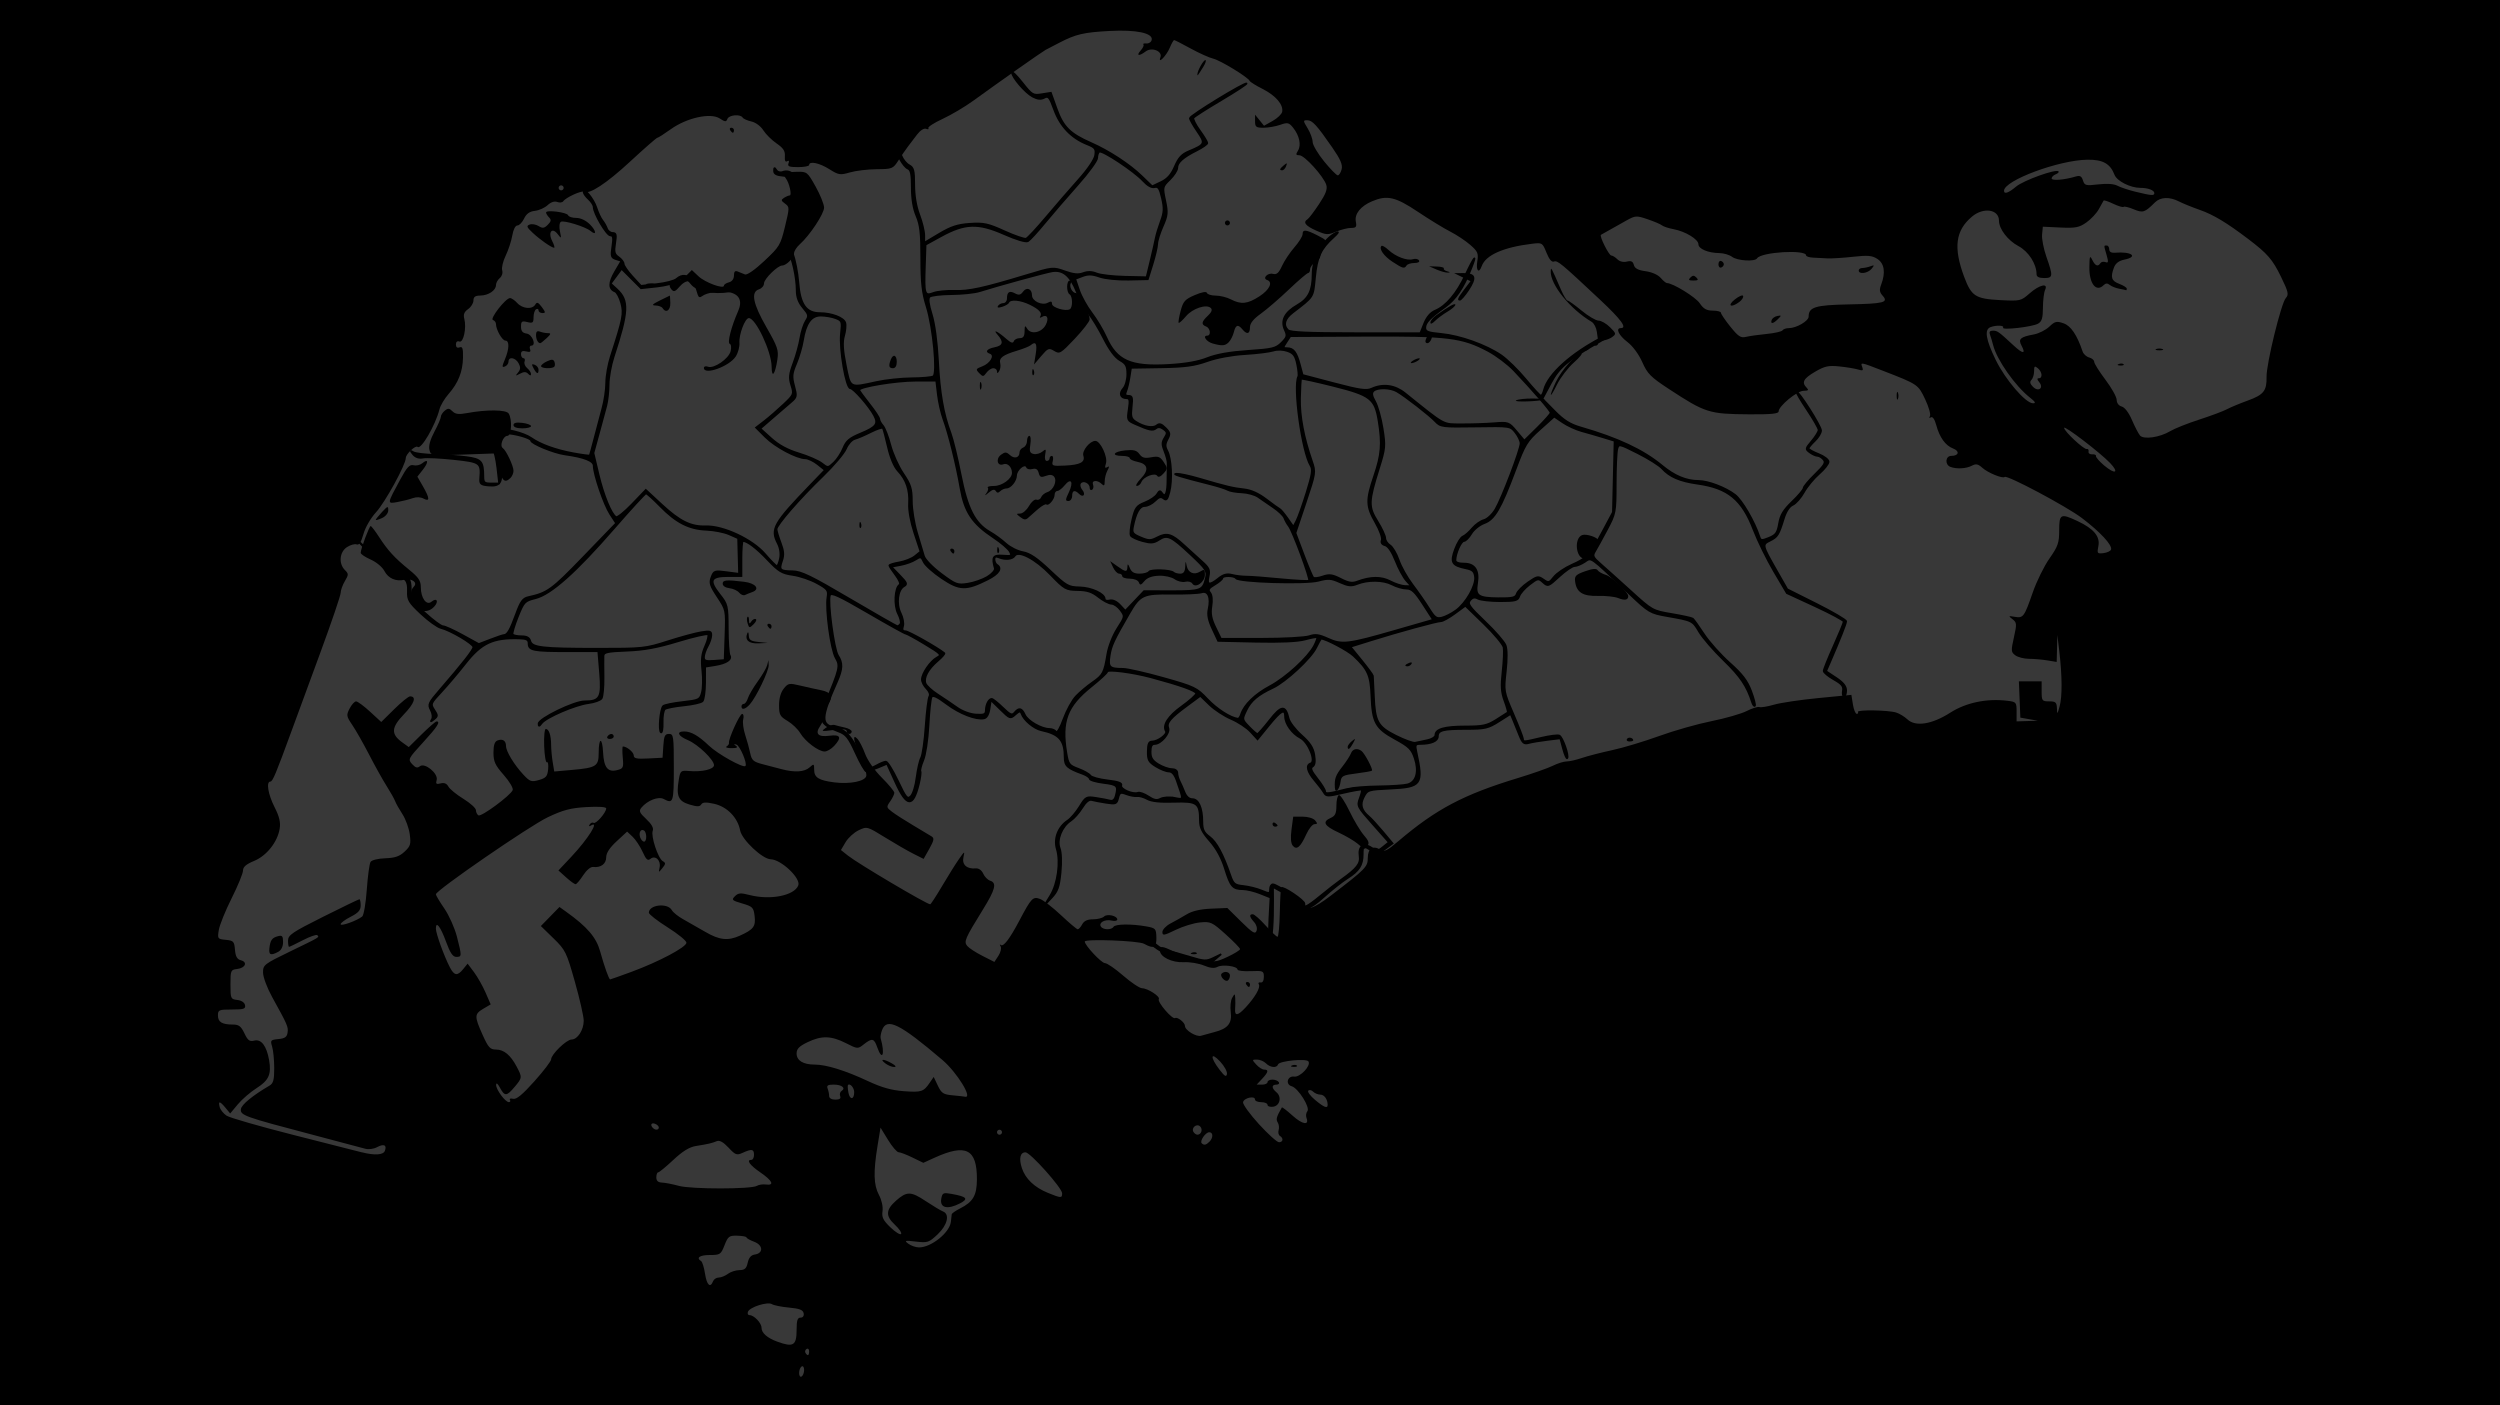 <?xml version="1.0" encoding="UTF-8" standalone="no"?>
<!-- Created with Inkscape (http://www.inkscape.org/) -->

<svg
   xmlns:dc="http://purl.org/dc/elements/1.1/"
   xmlns:cc="http://creativecommons.org/ns#"
   xmlns:rdf="http://www.w3.org/1999/02/22-rdf-syntax-ns#"
   xmlns:svg="http://www.w3.org/2000/svg"
   xmlns="http://www.w3.org/2000/svg"
   xmlns:sodipodi="http://sodipodi.sourceforge.net/DTD/sodipodi-0.dtd"
   xmlns:inkscape="http://www.inkscape.org/namespaces/inkscape"
   width="720"
   height="404.729"
   viewBox="0 0 190.5 107.085"
   version="1.1"
   id="svg8"
   inkscape:export-filename="C:\Users\Hao Ran Lee\Downloads\Westworld\assets\sg_weather_basemap.png"
   inkscape:export-xdpi="96"
   inkscape:export-ydpi="96"
   inkscape:version="0.92.2 (5c3e80d, 2017-08-06)"
   sodipodi:docname="sg_weather_basemap.svg">
  <defs
     id="defs2" />
  <sodipodi:namedview
     id="base"
     pagecolor="#ffffff"
     bordercolor="#666666"
     borderopacity="1.0"
     inkscape:pageopacity="0.0"
     inkscape:pageshadow="2"
     inkscape:zoom="1.4"
     inkscape:cx="418.97865"
     inkscape:cy="205.05443"
     inkscape:document-units="mm"
     inkscape:current-layer="layer1"
     showgrid="false"
     fit-margin-top="0"
     fit-margin-left="0"
     fit-margin-right="0"
     fit-margin-bottom="0"
     units="px"
     inkscape:window-width="1827"
     inkscape:window-height="1051"
     inkscape:window-x="84"
     inkscape:window-y="-9"
     inkscape:window-maximized="1" />
  <g
     inkscape:label="Layer 1"
     inkscape:groupmode="layer"
     id="layer1"
     transform="translate(216.694,-8.619)">
    <rect
       style="fill:#000000;fill-opacity:1;stroke:none;stroke-width:0.529;stroke-linecap:butt;stroke-linejoin:round;stroke-miterlimit:4;stroke-dasharray:none;stroke-opacity:1"
       id="rect836"
       width="190.5"
       height="107.085"
       x="-216.694"
       y="8.619" />
    <path
       style="fill:#383838;fill-opacity:1;stroke-width:1"
       d="m -155.802,113.245 c 0,-0.21 0.086,-0.435 0.191,-0.5 0.105,-0.065 0.191,0.054 0.191,0.264 0,0.21 -0.086,0.435 -0.191,0.5 -0.105,0.065 -0.191,-0.054 -0.191,-0.264 z m 0.485,-1.536 c -0.06,-0.098 -0.022,-0.232 0.084,-0.298 0.107,-0.066 0.194,0.014 0.194,0.178 0,0.335 -0.115,0.385 -0.278,0.12 z m -2.127,-0.847 c -0.788,-0.288 -1.222,-0.667 -1.222,-1.068 0,-0.361 -0.571,-0.961 -0.916,-0.961 -0.12,0 -0.173,-0.117 -0.118,-0.259 0.136,-0.354 1.498,-0.786 1.825,-0.578 0.142,0.091 0.731,0.209 1.307,0.262 0.799,0.074 1.063,0.177 1.112,0.431 0.039,0.204 -0.054,0.334 -0.237,0.334 -0.232,0 -0.3,0.212 -0.3,0.934 0,1.189 -0.248,1.343 -1.45,0.904 z m -5.527,-5.181 c -0.071,-0.474 -0.205,-0.908 -0.298,-0.966 -0.407,-0.252 -0.104,-0.464 0.661,-0.464 0.788,0 0.845,-0.038 1.123,-0.745 0.268,-0.682 0.351,-0.744 0.983,-0.726 0.38,0.011 0.691,0.07 0.691,0.131 0,0.061 0.265,0.211 0.589,0.333 0.685,0.258 0.711,0.875 0.042,0.971 -0.282,0.04 -0.454,0.239 -0.538,0.62 -0.098,0.448 -0.226,0.562 -0.633,0.567 -0.28,0.004 -0.676,0.132 -0.88,0.286 -0.204,0.154 -0.517,0.28 -0.695,0.28 -0.179,0 -0.374,0.129 -0.435,0.286 -0.208,0.542 -0.48,0.285 -0.609,-0.575 z m 15.491,-2.289 c -0.327,-0.247 -0.269,-0.264 0.583,-0.163 0.887,0.105 0.99,0.07 1.651,-0.553 0.752,-0.709 0.944,-1.538 0.404,-1.745 -0.166,-0.064 -0.764,-0.423 -1.33,-0.799 -1.113,-0.739 -1.428,-0.743 -2.237,-0.028 -0.79,0.699 -0.818,1.166 -0.107,1.83 0.342,0.319 0.558,0.643 0.482,0.719 -0.076,0.076 -0.444,-0.156 -0.818,-0.516 -0.549,-0.53 -0.663,-0.764 -0.595,-1.228 0.049,-0.339 -0.062,-0.844 -0.273,-1.238 -0.405,-0.757 -0.432,-1.747 -0.103,-3.758 l 0.224,-1.369 0.573,0.936 c 0.315,0.515 0.678,0.938 0.806,0.94 0.128,0.002 0.605,0.184 1.059,0.405 l 0.825,0.401 0.85,-0.387 c 2.403,-1.093 3.241,-0.666 3.232,1.646 -0.005,1.225 -0.291,1.719 -1.284,2.218 -0.341,0.172 -0.628,0.374 -0.636,0.45 -0.009,0.076 -0.037,0.332 -0.064,0.569 -0.092,0.828 -1.511,1.962 -2.44,1.949 -0.241,-0.003 -0.602,-0.13 -0.802,-0.281 z m 3.936,-3.075 c 0.673,-0.348 0.528,-0.512 -0.639,-0.722 -0.63,-0.113 -0.701,-0.081 -0.783,0.351 -0.137,0.716 0.457,0.871 1.423,0.371 z m 6.702,-0.8 c -1.025,-0.417 -1.715,-1.073 -1.984,-1.886 -0.241,-0.731 -0.133,-1.205 0.275,-1.205 0.361,0 2.791,2.719 2.791,3.123 0,0.38 -0.074,0.377 -1.082,-0.032 z m -28.123,-0.534 c -0.472,-0.13 -1.052,-0.243 -1.288,-0.251 -0.297,-0.011 -0.429,-0.133 -0.429,-0.397 0,-0.21 0.064,-0.382 0.143,-0.383 0.079,-9.37e-4 0.597,-0.427 1.152,-0.947 0.704,-0.66 1.224,-0.98 1.718,-1.059 0.944,-0.151 1.222,-0.215 1.594,-0.369 0.213,-0.088 0.499,0.07 0.894,0.492 0.528,0.565 0.626,0.601 1.08,0.394 0.694,-0.316 0.863,-0.286 0.863,0.154 0,0.21 -0.086,0.382 -0.191,0.382 -0.422,0 -0.145,0.395 0.668,0.954 0.934,0.643 1.106,1.014 0.429,0.926 -0.236,-0.031 -0.543,0.015 -0.683,0.102 -0.419,0.261 -5.003,0.262 -5.951,0.002 z m -24.147,-2.552 c -0.315,-0.081 -2.668,-0.679 -5.229,-1.33 -2.561,-0.651 -4.85,-1.31 -5.086,-1.465 -0.236,-0.155 -0.474,-0.449 -0.527,-0.655 -0.128,-0.489 0.011,-0.471 0.446,0.057 l 0.354,0.429 0.582,-0.698 c 0.32,-0.384 0.964,-0.94 1.432,-1.235 0.931,-0.589 1.139,-1.058 0.951,-2.135 -0.189,-1.078 -0.598,-1.619 -1.125,-1.486 -0.364,0.091 -0.496,-0.006 -0.757,-0.556 -0.253,-0.533 -0.426,-0.666 -0.864,-0.666 -0.838,0 -1.152,-0.188 -1.152,-0.689 0,-0.427 0.069,-0.457 1.064,-0.457 0.91,0 1.055,-0.048 1,-0.334 -0.038,-0.201 -0.271,-0.358 -0.587,-0.394 -0.504,-0.058 -0.523,-0.101 -0.523,-1.18 0,-1.072 0.022,-1.123 0.51,-1.18 0.627,-0.074 0.819,-0.525 0.284,-0.665 -0.289,-0.076 -0.407,-0.285 -0.45,-0.799 -0.053,-0.637 -0.113,-0.701 -0.701,-0.758 -0.624,-0.06 -0.64,-0.081 -0.531,-0.751 0.061,-0.379 0.502,-1.468 0.979,-2.42 0.477,-0.952 0.867,-1.902 0.866,-2.112 -7.2e-4,-0.272 0.24,-0.481 0.839,-0.727 0.96,-0.395 1.788,-1.437 1.954,-2.459 0.079,-0.488 -0.023,-0.919 -0.39,-1.642 -0.496,-0.979 -0.655,-1.948 -0.32,-1.948 0.175,0 0.416,-0.575 1.636,-3.913 0.345,-0.945 1.324,-3.608 2.174,-5.917 0.85,-2.31 1.547,-4.358 1.547,-4.552 5.8e-4,-0.194 0.144,-0.594 0.318,-0.889 0.296,-0.501 0.296,-0.559 0,-0.854 -0.486,-0.486 -0.405,-1.369 0.158,-1.738 0.262,-0.171 0.596,-0.266 0.743,-0.209 0.188,0.072 0.341,-0.162 0.516,-0.787 0.143,-0.509 0.551,-1.217 0.954,-1.656 0.695,-0.755 2.274,-3.632 2.274,-4.142 0,-0.297 0.747,-0.999 0.9,-0.847 0.253,0.253 1.361,-1.651 1.666,-2.863 0.073,-0.291 0.385,-0.817 0.693,-1.167 0.741,-0.844 1.078,-1.694 1.1,-2.774 0.014,-0.704 -0.04,-0.865 -0.261,-0.779 -0.178,0.068 -0.279,-0.011 -0.279,-0.22 0,-0.2 0.103,-0.288 0.264,-0.226 0.31,0.119 0.558,-1.037 0.373,-1.743 -0.084,-0.32 -0.003,-0.52 0.292,-0.727 0.224,-0.157 0.407,-0.452 0.407,-0.656 0,-0.276 0.134,-0.372 0.525,-0.377 0.618,-0.007 1.193,-0.394 1.193,-0.803 0,-0.159 0.131,-0.398 0.291,-0.531 0.163,-0.135 0.243,-0.392 0.181,-0.586 -0.06,-0.189 0.059,-0.693 0.266,-1.12 0.206,-0.427 0.433,-1.119 0.504,-1.538 0.076,-0.451 0.234,-0.762 0.388,-0.762 0.143,0 0.372,-0.236 0.51,-0.525 0.176,-0.368 0.421,-0.544 0.822,-0.588 0.314,-0.035 0.751,-0.23 0.971,-0.435 0.25,-0.233 0.525,-0.324 0.735,-0.243 0.184,0.071 0.391,0.045 0.459,-0.057 0.187,-0.281 1.389,-0.832 1.57,-0.72 0.388,0.24 1.714,-0.626 3.523,-2.301 1.076,-0.996 2.009,-1.812 2.072,-1.812 0.064,0 0.524,-0.293 1.023,-0.651 1.221,-0.877 3.039,-1.277 3.734,-0.822 0.412,0.27 0.493,0.275 0.585,0.034 0.118,-0.307 0.986,-0.384 1.16,-0.103 0.06,0.097 0.361,0.232 0.669,0.299 0.321,0.071 0.708,0.357 0.907,0.671 0.191,0.302 0.647,0.753 1.013,1.004 0.511,0.349 0.657,0.575 0.629,0.97 -0.024,0.336 0.037,0.469 0.176,0.384 0.133,-0.083 0.171,-0.023 0.101,0.159 -0.089,0.233 0.055,0.29 0.731,0.29 0.463,0 0.843,-0.074 0.843,-0.164 0,-0.319 0.782,-0.157 1.536,0.319 0.709,0.447 0.825,0.466 1.571,0.248 0.443,-0.129 1.36,-0.239 2.037,-0.244 1.193,-0.01 1.244,-0.03 1.663,-0.678 0.237,-0.367 0.562,-0.84 0.722,-1.05 0.16,-0.21 0.474,-0.623 0.698,-0.918 0.239,-0.314 0.521,-0.493 0.681,-0.432 0.15,0.058 0.229,0.034 0.176,-0.053 -0.053,-0.087 0.436,-0.404 1.088,-0.705 0.652,-0.301 1.7,-0.922 2.33,-1.38 1.826,-1.327 5.279,-3.755 5.513,-3.876 0.117,-0.061 0.59,-0.306 1.051,-0.546 1.254,-0.652 1.85,-0.791 3.839,-0.897 2.029,-0.108 3.305,0.163 3.198,0.68 -0.035,0.166 -0.215,0.288 -0.402,0.272 -0.187,-0.016 -0.291,0.02 -0.231,0.08 0.06,0.06 -0.034,0.266 -0.208,0.458 -0.371,0.41 -0.126,0.455 0.382,0.07 0.464,-0.352 1.298,-0.02 1.123,0.447 -0.216,0.577 0.465,-0.127 0.722,-0.746 0.129,-0.311 0.275,-0.566 0.324,-0.566 0.049,0 0.618,0.29 1.265,0.645 0.647,0.355 1.419,0.702 1.715,0.771 0.54,0.126 2.649,1.413 2.772,1.692 0.036,0.082 0.485,0.362 0.999,0.622 0.993,0.503 1.585,1.196 1.481,1.733 -0.035,0.18 -0.361,0.493 -0.724,0.696 l -0.661,0.369 -0.341,-0.422 -0.341,-0.422 v 0.498 c 0,0.438 0.077,0.498 0.64,0.498 0.352,0 0.924,-0.099 1.272,-0.221 0.57,-0.199 0.668,-0.177 0.985,0.215 0.482,0.596 0.639,1.328 0.374,1.752 -0.183,0.293 -0.164,0.353 0.115,0.353 0.382,1.07e-4 1.836,1.604 2.042,2.253 0.102,0.322 -0.037,0.693 -0.551,1.466 -0.378,0.57 -0.771,1.087 -0.874,1.151 -0.373,0.231 -0.168,0.504 0.651,0.866 0.769,0.34 0.893,0.347 1.521,0.085 0.376,-0.157 0.889,-0.286 1.141,-0.286 0.386,0 0.443,-0.075 0.364,-0.484 -0.112,-0.583 0.363,-1.177 1.237,-1.547 1.148,-0.486 1.785,-0.34 3.491,0.802 0.873,0.584 1.981,1.262 2.463,1.507 0.482,0.245 1.168,0.7 1.526,1.013 0.577,0.504 0.637,0.646 0.537,1.261 -0.115,0.708 0.124,0.962 0.338,0.359 0.297,-0.839 1.65,-1.44 3.841,-1.705 0.767,-0.093 0.79,-0.078 1.094,0.681 0.203,0.507 0.401,0.741 0.571,0.676 0.269,-0.103 0.523,0.107 3.516,2.913 1.612,1.511 2.084,2.159 1.575,2.159 -0.417,0 -0.154,0.556 0.5,1.054 0.413,0.315 0.87,0.934 1.138,1.538 0.392,0.887 0.642,1.139 2.03,2.048 2.781,1.822 3.052,1.907 6.116,1.929 1.663,0.012 2.243,-0.045 2.243,-0.22 2.3e-5,-0.405 1.404,-1.567 1.899,-1.572 0.364,-0.004 0.417,-0.056 0.239,-0.234 -0.404,-0.404 -0.25,-0.697 0.638,-1.217 0.735,-0.431 1.019,-0.493 1.861,-0.406 0.547,0.056 1.188,0.163 1.426,0.237 0.348,0.108 0.409,0.074 0.314,-0.175 -0.155,-0.404 -0.162,-0.405 1.578,0.27 2.672,1.037 2.677,1.04 3.215,2.178 0.274,0.58 0.437,1.155 0.361,1.278 -0.084,0.136 -0.055,0.172 0.074,0.092 0.131,-0.081 0.285,0.143 0.407,0.591 0.254,0.94 0.702,1.561 1.285,1.783 0.524,0.199 0.435,0.561 -0.137,0.561 -0.454,0 -0.509,0.67 -0.069,0.839 0.466,0.179 1.21,0.137 1.637,-0.091 0.309,-0.165 0.47,-0.132 0.799,0.164 0.417,0.377 1.553,0.842 1.7,0.695 0.174,-0.174 4.705,2.237 5.886,3.132 1.389,1.053 2.328,2.066 2.22,2.396 -0.039,0.118 -0.299,0.242 -0.578,0.275 -0.475,0.056 -0.5,0.021 -0.389,-0.533 0.146,-0.729 -0.349,-1.326 -1.577,-1.903 -1.301,-0.612 -1.409,-0.558 -1.409,0.698 0,0.956 -0.09,1.218 -0.741,2.147 -0.408,0.582 -0.98,1.745 -1.272,2.585 -0.653,1.878 -0.724,1.973 -1.376,1.86 -0.488,-0.085 -0.499,-0.072 -0.168,0.183 0.328,0.253 0.336,0.359 0.107,1.382 -0.23,1.026 -0.221,1.128 0.11,1.371 0.197,0.144 0.664,0.263 1.038,0.264 0.374,0.001 1.001,0.055 1.395,0.12 l 0.716,0.118 0.026,-1.027 0.026,-1.027 0.147,1.241 c 0.222,1.87 0.231,3.454 0.025,4.199 -0.173,0.623 -0.187,0.632 -0.205,0.143 -0.017,-0.452 -0.099,-0.525 -0.592,-0.525 -0.541,0 -0.573,-0.042 -0.573,-0.764 v -0.764 h -0.867 -0.867 l 0.056,1.384 0.056,1.384 0.668,0.118 0.668,0.118 -0.811,0.025 -0.811,0.025 v -0.743 c 0,-0.716 -0.026,-0.746 -0.716,-0.829 -1.563,-0.188 -3.138,0.141 -4.337,0.908 -1.398,0.895 -2.653,1.091 -3.265,0.512 -0.218,-0.206 -0.603,-0.441 -0.855,-0.521 -0.604,-0.192 -3.033,-0.228 -2.919,-0.044 0.049,0.079 0.009,0.143 -0.089,0.143 -0.098,0 -0.23,-0.326 -0.293,-0.723 l -0.116,-0.723 -2.495,0.241 c -1.372,0.133 -2.899,0.36 -3.392,0.504 -0.494,0.145 -0.999,0.228 -1.122,0.184 -0.123,-0.043 -0.561,0.093 -0.973,0.304 -0.412,0.21 -1.619,0.556 -2.682,0.77 -1.063,0.213 -2.858,0.724 -3.99,1.135 -1.131,0.411 -2.744,0.896 -3.584,1.077 -0.84,0.182 -1.874,0.449 -2.297,0.594 -0.423,0.145 -0.947,0.264 -1.164,0.264 -0.217,0 -0.686,0.146 -1.043,0.325 -0.357,0.179 -1.552,0.599 -2.654,0.935 -4.163,1.266 -6.241,2.363 -9.13,4.819 -0.872,0.741 -1.069,0.833 -1.376,0.641 -0.554,-0.346 -0.947,-0.085 -0.947,0.629 0,0.682 -0.143,0.828 -2.824,2.881 -1.334,1.021 -1.948,1.204 -1.948,0.578 0,-0.259 -1.666,-1.381 -1.821,-1.226 -0.04,0.04 -0.09,0.907 -0.111,1.926 -0.021,1.019 -0.1,1.853 -0.176,1.853 -0.075,0 -0.483,-0.387 -0.906,-0.859 -0.423,-0.472 -0.863,-0.859 -0.977,-0.859 -0.293,0 -0.259,0.2 0.101,0.598 0.18,0.199 0.257,0.479 0.184,0.67 -0.104,0.271 -0.307,0.149 -1.175,-0.709 l -1.049,-1.036 -1.235,0.052 c -0.816,0.034 -1.445,0.179 -1.854,0.428 -0.341,0.207 -0.899,0.521 -1.24,0.699 -0.341,0.178 -0.62,0.472 -0.62,0.653 0,0.291 0.115,0.273 1.002,-0.159 0.551,-0.269 1.389,-0.526 1.861,-0.571 0.812,-0.078 0.919,-0.029 1.957,0.903 0.604,0.542 1.098,1.05 1.098,1.128 0,0.079 -0.425,0.342 -0.945,0.586 -0.892,0.418 -1.012,0.429 -2.147,0.195 -0.661,-0.136 -1.541,-0.406 -1.954,-0.601 -0.908,-0.427 -1.062,-0.438 -1.062,-0.072 0,0.484 0.924,0.936 1.819,0.89 0.454,-0.024 1.141,0.089 1.525,0.249 0.49,0.205 0.803,0.236 1.048,0.105 0.383,-0.205 1.525,-0.048 1.525,0.209 0,0.088 0.451,0.142 1.002,0.119 0.953,-0.04 1.002,-0.018 1.002,0.436 0,0.295 -0.096,0.457 -0.253,0.425 -0.139,-0.029 -0.196,0.039 -0.127,0.152 0.142,0.23 -0.291,0.981 -1.017,1.762 -0.593,0.637 -0.837,0.667 -0.791,0.095 0.019,-0.236 0.023,-0.601 0.008,-0.811 -0.026,-0.367 -0.035,-0.368 -0.234,-0.025 -0.114,0.196 -0.163,0.685 -0.109,1.086 0.114,0.849 -0.222,1.264 -1.233,1.52 -0.349,0.089 -0.809,0.215 -1.022,0.281 -0.364,0.113 -1.235,-0.416 -1.235,-0.75 0,-0.251 -0.569,-0.705 -0.747,-0.595 -0.21,0.13 -1.377,-1.228 -1.243,-1.445 0.122,-0.197 -0.837,-0.82 -1.276,-0.828 -0.189,-0.004 -0.836,-0.436 -1.439,-0.961 -0.603,-0.525 -1.229,-0.954 -1.393,-0.954 -0.265,0 -1.532,-1.354 -1.536,-1.642 -0.004,-0.221 4.096,-0.068 4.519,0.169 0.736,0.411 0.96,0.296 0.939,-0.479 -0.019,-0.677 -0.058,-0.719 -0.783,-0.848 -1.129,-0.2 -2.347,-0.184 -2.481,0.033 -0.159,0.257 -0.804,0.243 -0.968,-0.021 -0.185,-0.3 0.314,-0.574 0.824,-0.454 0.236,0.056 0.429,0.019 0.429,-0.081 0,-0.285 -0.779,-0.459 -1.012,-0.226 -0.115,0.115 -0.49,0.21 -0.833,0.21 -0.428,0 -0.687,0.12 -0.828,0.382 -0.112,0.21 -0.266,0.381 -0.341,0.379 -0.075,-0.002 -0.644,-0.481 -1.265,-1.066 -0.621,-0.585 -1.34,-1.144 -1.598,-1.242 -0.551,-0.209 -0.668,-0.088 -1.582,1.643 -0.746,1.411 -1.224,2.035 -1.423,1.855 -0.083,-0.075 -0.087,-0.026 -0.009,0.11 0.078,0.136 0.004,0.458 -0.165,0.717 l -0.308,0.47 -0.914,-0.463 c -0.503,-0.255 -1.021,-0.592 -1.152,-0.751 -0.277,-0.333 -0.185,-0.546 1.198,-2.788 0.947,-1.534 1.068,-2.023 0.542,-2.189 -0.185,-0.059 -0.422,-0.301 -0.527,-0.538 -0.115,-0.259 -0.34,-0.418 -0.563,-0.398 -0.687,0.061 -1.07,-0.285 -0.942,-0.852 0.11,-0.488 0.09,-0.479 -0.349,0.151 -0.256,0.367 -0.833,1.291 -1.282,2.052 -0.449,0.761 -0.856,1.384 -0.903,1.384 -0.265,0 -5.512,-3.106 -6.275,-3.715 l -0.527,-0.42 0.356,-0.602 c 0.196,-0.331 0.643,-0.738 0.994,-0.905 0.635,-0.301 0.647,-0.298 2.013,0.547 0.756,0.468 1.726,1.027 2.156,1.243 l 0.782,0.393 0.435,-0.774 c 0.357,-0.635 0.388,-0.804 0.172,-0.941 -0.145,-0.092 -0.778,-0.472 -1.408,-0.845 -0.63,-0.373 -1.351,-0.835 -1.603,-1.027 -0.437,-0.333 -0.444,-0.37 -0.143,-0.799 0.173,-0.247 0.315,-0.541 0.315,-0.652 0,-0.112 -0.428,-0.629 -0.951,-1.151 -0.544,-0.542 -1.089,-1.316 -1.271,-1.807 -0.176,-0.472 -0.435,-0.985 -0.576,-1.138 -0.431,-0.471 -0.32,0.189 0.235,1.402 0.27,0.59 0.463,1.222 0.427,1.404 -0.08,0.413 -1.248,0.649 -2.446,0.495 -1.181,-0.153 -1.527,-0.369 -1.527,-0.957 0,-0.472 -0.019,-0.483 -0.349,-0.184 -0.391,0.354 -1.135,0.401 -2.132,0.136 -0.367,-0.098 -1.027,-0.271 -1.465,-0.384 -0.682,-0.177 -0.815,-0.296 -0.924,-0.823 -0.07,-0.339 -0.243,-0.97 -0.385,-1.402 -0.142,-0.432 -0.21,-0.969 -0.151,-1.193 0.059,-0.224 0.021,-0.408 -0.084,-0.408 -0.186,0 -1.072,1.957 -1.002,2.214 0.019,0.071 -0.061,0.189 -0.179,0.262 -0.118,0.073 0.05,0.133 0.373,0.133 0.406,0 0.512,-0.054 0.342,-0.174 -0.193,-0.136 -0.188,-0.158 0.025,-0.101 0.271,0.073 0.86,1.466 0.691,1.635 -0.171,0.171 -2.109,-0.91 -2.777,-1.549 -0.799,-0.764 -1.36,-1.085 -1.894,-1.085 -0.614,0 -0.465,0.347 0.285,0.66 0.767,0.321 1.993,1.496 1.993,1.911 0,0.315 -0.918,0.53 -1.901,0.444 -0.629,-0.055 -0.666,-0.024 -0.783,0.668 -0.208,1.232 -0.037,1.63 0.812,1.885 0.591,0.177 0.788,0.176 0.901,-0.007 0.108,-0.174 0.358,-0.186 0.987,-0.046 0.982,0.219 1.793,1.051 1.977,2.031 0.132,0.706 1.699,2.183 2.328,2.195 0.793,0.015 2.31,1.45 2.102,1.99 -0.299,0.779 -2.136,1.143 -3.709,0.734 -0.685,-0.178 -0.866,-0.163 -1.119,0.091 -0.276,0.276 -0.228,0.324 0.557,0.553 0.795,0.232 0.866,0.305 0.944,0.967 0.093,0.785 -0.084,1.018 -1.134,1.49 -0.902,0.406 -1.561,0.331 -2.631,-0.297 -0.525,-0.308 -1.272,-0.734 -1.66,-0.947 -0.388,-0.212 -0.786,-0.53 -0.885,-0.706 -0.322,-0.575 -1.752,-0.413 -1.749,0.197 5.7e-4,0.118 0.645,0.621 1.432,1.116 0.787,0.496 1.431,1.022 1.431,1.169 0,0.336 -2.101,1.451 -4.177,2.216 -0.867,0.32 -1.603,0.581 -1.635,0.581 -0.094,0 -0.437,-0.958 -0.762,-2.132 -0.298,-1.075 -0.985,-1.875 -2.606,-3.033 l -0.495,-0.353 -0.709,0.726 -0.709,0.726 0.96,0.935 c 0.915,0.891 0.992,1.048 1.633,3.314 0.37,1.308 0.673,2.642 0.673,2.964 0,0.707 -0.47,1.434 -0.928,1.434 -0.383,0 -1.554,1.136 -1.554,1.508 0,0.137 -0.574,0.89 -1.276,1.674 -0.914,1.022 -1.374,1.4 -1.623,1.335 -0.191,-0.05 -0.299,-0.013 -0.24,0.082 0.059,0.095 0.022,0.173 -0.081,0.173 -0.275,0 -0.981,-0.954 -0.972,-1.314 0.005,-0.194 0.114,-0.113 0.292,0.217 0.362,0.667 0.508,0.659 1.115,-0.062 0.586,-0.697 0.59,-0.728 0.16,-1.542 -0.468,-0.887 -0.975,-1.307 -1.578,-1.307 -0.447,0 -0.586,-0.153 -1.021,-1.121 -0.635,-1.414 -0.63,-1.585 0.057,-1.99 l 0.56,-0.331 -0.393,-0.903 c -0.216,-0.497 -0.611,-1.195 -0.879,-1.553 l -0.486,-0.649 -0.333,0.411 c -0.444,0.549 -0.684,0.518 -1.02,-0.132 -0.449,-0.867 -1.065,-2.576 -1.065,-2.952 -1.7e-4,-0.613 0.355,-0.149 0.781,1.02 0.305,0.836 0.51,1.139 0.771,1.139 0.433,0 0.434,-0.047 0.05,-1.545 -0.168,-0.656 -0.598,-1.618 -0.954,-2.137 -0.357,-0.519 -0.649,-1.008 -0.649,-1.088 0,-0.299 7.124,-5.204 8.521,-5.868 1.181,-0.561 1.737,-0.707 2.957,-0.778 0.926,-0.054 1.502,-0.014 1.502,0.103 0,0.311 -0.781,1.207 -0.957,1.099 -0.089,-0.055 -0.225,1.92e-4 -0.301,0.123 -0.086,0.14 -0.055,0.172 0.082,0.087 0.703,-0.434 -0.194,1.003 -1.477,2.368 l -0.987,1.05 0.582,0.525 c 0.32,0.289 0.645,0.524 0.722,0.523 0.077,-0.001 0.337,-0.307 0.578,-0.679 0.256,-0.394 0.574,-0.66 0.764,-0.636 0.582,0.071 0.993,-0.234 0.993,-0.737 0,-0.326 0.263,-0.729 0.797,-1.222 l 0.797,-0.736 0.419,0.394 c 0.231,0.217 0.572,0.733 0.759,1.146 0.268,0.595 0.393,0.708 0.597,0.539 0.367,-0.305 0.816,0.112 0.701,0.651 -0.088,0.414 -0.084,0.415 0.212,0.049 0.259,-0.32 0.263,-0.395 0.029,-0.526 -0.357,-0.2 -0.922,-1.909 -0.765,-2.316 0.081,-0.21 -0.084,-0.508 -0.494,-0.89 -0.521,-0.487 -0.577,-0.62 -0.368,-0.872 0.456,-0.549 1.293,-0.875 1.695,-0.66 0.735,0.393 0.774,0.272 0.774,-2.38 0,-2.425 -0.022,-2.577 -0.371,-2.577 -0.308,0 -0.381,0.156 -0.429,0.907 l -0.058,0.907 -1.098,0.057 c -0.878,0.046 -1.098,-5.15e-4 -1.098,-0.232 0,-0.244 -0.532,-0.684 -0.827,-0.684 -0.049,0 -0.054,0.377 -0.011,0.838 0.072,0.776 0.041,0.847 -0.431,0.966 -0.713,0.179 -1.01,-0.199 -1.068,-1.359 -0.059,-1.179 -0.335,-1.148 -0.335,0.038 0,1.026 -0.178,1.14 -2.027,1.305 l -1.359,0.121 -0.118,-0.715 c -0.065,-0.393 -0.119,-0.987 -0.12,-1.32 -0.002,-0.718 -0.167,-1.209 -0.407,-1.209 -0.095,0 -0.15,0.592 -0.123,1.316 0.028,0.724 0.121,1.273 0.207,1.221 0.086,-0.052 0.129,0.191 0.095,0.539 -0.052,0.534 -0.161,0.663 -0.698,0.816 -0.577,0.164 -0.689,0.126 -1.183,-0.402 -0.706,-0.755 -1.328,-1.78 -1.329,-2.19 -7.2e-4,-0.406 -0.258,-0.572 -0.652,-0.421 -0.212,0.081 -0.304,0.362 -0.304,0.928 0,0.678 0.128,0.958 0.783,1.701 0.43,0.489 0.738,1.006 0.683,1.15 -0.156,0.405 -2.397,2.06 -2.611,1.928 -0.105,-0.065 -0.191,-0.242 -0.191,-0.395 0,-0.152 -0.431,-0.542 -0.957,-0.866 -0.527,-0.324 -1.041,-0.745 -1.143,-0.935 -0.125,-0.233 -0.318,-0.312 -0.591,-0.24 -0.329,0.086 -0.386,0.038 -0.302,-0.256 0.142,-0.493 -0.909,-1.356 -1.278,-1.05 -0.189,0.157 -0.336,0.116 -0.591,-0.165 -0.329,-0.363 -0.304,-0.412 0.83,-1.649 1.096,-1.196 1.357,-1.602 1.031,-1.602 -0.075,0 -0.582,0.44 -1.127,0.977 l -0.99,0.977 -0.495,-0.357 c -0.875,-0.631 -0.846,-1.135 0.125,-2.139 0.799,-0.827 0.984,-1.368 0.467,-1.368 -0.119,0 -0.662,0.439 -1.205,0.976 l -0.989,0.976 -0.852,-0.785 c -0.469,-0.432 -0.948,-0.785 -1.064,-0.785 -0.117,0 -0.339,0.245 -0.493,0.543 -0.262,0.507 -0.248,0.591 0.203,1.256 0.266,0.392 0.847,1.414 1.29,2.272 0.443,0.858 1.042,1.931 1.33,2.385 0.289,0.454 0.578,0.97 0.643,1.145 0.065,0.176 0.317,0.623 0.559,0.994 0.242,0.371 0.493,1.058 0.556,1.527 0.102,0.754 0.057,0.907 -0.392,1.327 -0.387,0.362 -0.736,0.482 -1.475,0.506 -0.556,0.019 -1.033,0.138 -1.121,0.28 -0.084,0.137 -0.213,1.088 -0.286,2.115 -0.073,1.027 -0.229,1.945 -0.347,2.041 -0.395,0.321 -1.646,0.769 -1.646,0.59 0,-0.098 0.344,-0.353 0.764,-0.567 0.581,-0.296 0.764,-0.503 0.764,-0.863 0,-0.26 -0.044,-0.473 -0.098,-0.473 -0.054,0 -1.299,0.602 -2.768,1.337 -2.361,1.183 -2.67,1.392 -2.67,1.813 0,0.262 0.035,0.476 0.078,0.476 0.043,0 0.517,-0.228 1.053,-0.506 0.536,-0.278 1.031,-0.45 1.099,-0.382 0.165,0.165 0.252,0.113 -2.087,1.247 -1.978,0.959 -2.052,1.017 -2.048,1.606 0.002,0.337 0.312,1.168 0.69,1.852 1.184,2.143 1.243,2.278 1.18,2.719 -0.047,0.333 -0.205,0.444 -0.699,0.492 -0.596,0.057 -0.627,0.094 -0.479,0.573 0.087,0.281 0.159,1.018 0.161,1.636 0.001,0.902 -0.069,1.166 -0.358,1.336 -1.284,0.753 -2.129,1.446 -2.18,1.785 -0.071,0.476 0.247,0.59 5.403,1.945 1.995,0.524 3.826,1.011 4.069,1.081 0.248,0.072 0.646,0.019 0.906,-0.121 0.518,-0.277 0.761,-0.16 0.59,0.285 -0.121,0.315 -0.781,0.356 -1.748,0.109 z m 67.668,-12.794 c 0,-0.105 -0.091,-0.191 -0.202,-0.191 -0.111,0 -0.149,0.086 -0.084,0.191 0.065,0.105 0.156,0.191 0.202,0.191 0.046,0 0.084,-0.086 0.084,-0.191 z m -1.527,-0.679 c 0,-0.281 -0.408,-0.377 -0.635,-0.149 -0.173,0.173 0.255,0.659 0.465,0.529 0.093,-0.058 0.169,-0.228 0.169,-0.38 z m -72.523,-1.809 c 0.233,-0.125 0.369,-0.399 0.369,-0.746 0,-0.455 -0.065,-0.531 -0.385,-0.447 -0.459,0.12 -0.589,0.303 -0.657,0.924 -0.056,0.508 0.105,0.572 0.672,0.269 z m 69.989,0.082 c -0.063,-0.063 -0.228,-0.07 -0.366,-0.015 -0.152,0.061 -0.107,0.106 0.115,0.115 0.201,0.008 0.314,-0.037 0.251,-0.1 z m 8.355,-9.046 c 0.19,-0.421 0.471,-0.765 0.625,-0.765 0.228,0 0.236,-0.054 0.043,-0.286 -0.134,-0.161 -0.55,-0.286 -0.953,-0.286 h -0.716 l -0.129,0.972 c -0.085,0.643 -0.053,1.064 0.096,1.243 0.296,0.356 0.589,0.107 1.033,-0.878 z m 4.653,0.887 c 0.164,-0.197 0.101,-0.387 -0.27,-0.811 -0.266,-0.305 -0.759,-1.128 -1.097,-1.831 -0.338,-0.702 -0.7,-1.253 -0.805,-1.225 -0.105,0.029 -0.191,0.389 -0.191,0.8 0,0.592 -0.089,0.786 -0.429,0.936 -0.672,0.295 -0.512,0.604 0.573,1.106 0.551,0.255 1.217,0.645 1.479,0.867 0.576,0.486 0.484,0.467 0.74,0.159 z m -6.848,-1.545 c 0,-0.046 -0.086,-0.137 -0.191,-0.202 -0.105,-0.065 -0.191,-0.027 -0.191,0.084 0,0.111 0.086,0.202 0.191,0.202 0.105,0 0.191,-0.038 0.191,-0.084 z m 4.804,-3.352 c 0.057,-0.428 0.179,-0.491 1.19,-0.617 0.619,-0.077 1.159,-0.173 1.199,-0.213 0.097,-0.097 -0.555,-1.327 -0.798,-1.505 -0.328,-0.241 -0.675,-0.16 -0.804,0.188 -0.068,0.184 -0.36,0.635 -0.648,1.002 -0.526,0.671 -0.616,0.925 -0.575,1.613 0.03,0.498 0.353,0.153 0.436,-0.467 z m -38.597,-2.709 c 0.609,-0.654 0.5,-0.897 -0.35,-0.783 -0.875,0.117 -1.125,-0.149 -0.704,-0.75 0.164,-0.234 0.297,-0.601 0.297,-0.817 0,-0.216 0.137,-0.587 0.303,-0.825 0.406,-0.58 0.236,-0.926 -0.529,-1.076 -0.348,-0.068 -1.051,-0.224 -1.562,-0.346 -0.876,-0.21 -0.949,-0.197 -1.288,0.222 -0.228,0.281 -0.36,0.745 -0.36,1.264 0,0.728 0.072,0.861 0.646,1.2 0.355,0.21 0.79,0.626 0.967,0.926 0.378,0.639 1.391,1.404 1.86,1.404 0.181,0 0.504,-0.188 0.718,-0.418 z m 39.544,-0.203 c 0.208,-0.389 0.199,-0.405 -0.089,-0.168 -0.175,0.144 -0.318,0.337 -0.318,0.429 0,0.292 0.17,0.182 0.406,-0.262 z m 21.354,-0.227 c 0,-0.201 -0.366,-0.286 -0.475,-0.11 -0.066,0.107 0.014,0.194 0.178,0.194 0.164,0 0.298,-0.038 0.298,-0.084 z m -77.689,-0.298 c 0,-0.105 -0.081,-0.191 -0.18,-0.191 -0.099,0 -0.233,0.086 -0.298,0.191 -0.065,0.105 0.016,0.191 0.18,0.191 0.164,0 0.298,-0.086 0.298,-0.191 z m 18.134,-0.378 c 0,-0.103 -0.236,-0.239 -0.525,-0.302 -0.289,-0.063 -0.639,-0.151 -0.779,-0.194 -0.14,-0.044 -0.44,0.053 -0.668,0.216 -0.388,0.277 -0.351,0.287 0.588,0.166 0.693,-0.089 1.002,-0.063 1.002,0.086 0,0.119 0.086,0.215 0.191,0.215 0.105,0 0.191,-0.084 0.191,-0.187 z m -7.767,-2.063 c 0.483,-0.533 1.465,-2.575 1.443,-2.999 l -0.02,-0.382 -0.095,0.382 c -0.052,0.21 -0.375,0.768 -0.717,1.241 -0.342,0.472 -0.682,1.052 -0.755,1.288 -0.073,0.236 -0.213,0.429 -0.31,0.429 -0.098,0 -0.178,0.086 -0.178,0.191 0,0.296 0.291,0.226 0.632,-0.151 z m 50.428,-3.092 c 0.067,-0.108 -0.01,-0.14 -0.18,-0.075 -0.331,0.127 -0.391,0.264 -0.117,0.264 0.099,0 0.232,-0.085 0.296,-0.189 z m -49.771,-1.668 c -0.58,-0.061 -0.719,-0.154 -0.731,-0.493 -0.008,-0.23 -0.059,-0.308 -0.113,-0.173 -0.208,0.517 0.106,0.805 0.838,0.773 l 0.722,-0.032 z m -0.205,-1.745 c -0.095,-0.039 -0.248,0.047 -0.339,0.191 -0.127,0.201 -0.167,0.177 -0.169,-0.104 -0.001,-0.201 -0.054,-0.315 -0.116,-0.253 -0.062,0.062 -0.058,0.287 0.01,0.499 0.116,0.364 0.142,0.368 0.455,0.062 0.183,-0.178 0.254,-0.356 0.159,-0.395 z m 1.207,0.548 c 0,-0.105 -0.091,-0.191 -0.202,-0.191 -0.111,0 -0.149,0.086 -0.084,0.191 0.065,0.105 0.156,0.191 0.202,0.191 0.046,0 0.084,-0.086 0.084,-0.191 z m -25.703,-1.495 c 0.369,-0.407 0.195,-0.71 -0.213,-0.372 -0.376,0.312 -0.808,-0.279 -0.808,-1.106 0,-0.495 -0.169,-0.747 -0.906,-1.347 -1.108,-0.903 -1.608,-1.45 -2.291,-2.504 -0.289,-0.446 -0.57,-0.811 -0.624,-0.811 -0.107,-3.82e-4 -0.761,1.753 -0.761,2.041 0,0.097 0.345,0.328 0.766,0.514 0.43,0.19 0.887,0.572 1.042,0.871 0.291,0.562 0.879,0.82 1.526,0.668 0.56,-0.131 1.03,0.206 0.72,0.516 -0.324,0.324 -0.297,0.845 0.071,1.408 0.366,0.559 1.031,0.613 1.476,0.121 z m 90.984,-0.796 c 0,-0.314 -1.237,-1.487 -1.718,-1.628 -0.262,-0.077 -0.538,-0.235 -0.612,-0.35 -0.095,-0.149 -0.372,-0.127 -0.954,0.078 -0.691,0.243 -0.812,0.361 -0.768,0.75 0.096,0.852 0.574,1.161 1.746,1.129 0.586,-0.016 1.279,0.058 1.542,0.165 0.493,0.201 0.764,0.15 0.764,-0.143 z m -66.761,-0.308 c 0.636,-0.224 0.276,-0.684 -0.62,-0.791 -1.344,-0.161 -1.622,-0.136 -1.622,0.145 0,0.168 0.21,0.311 0.511,0.345 0.281,0.032 0.616,0.186 0.744,0.34 0.128,0.155 0.328,0.236 0.443,0.18 0.115,-0.056 0.36,-0.155 0.544,-0.22 z m 30.991,-1.251 c 0.441,-0.016 0.968,0.101 1.205,0.268 0.232,0.162 0.597,0.25 0.811,0.194 0.214,-0.056 0.455,0.005 0.536,0.136 0.242,0.391 0.959,-0.109 0.959,-0.669 0,-0.413 -0.044,-0.444 -0.356,-0.249 -0.473,0.296 -0.93,0.098 -1.034,-0.446 -0.075,-0.393 -0.087,-0.383 -0.11,0.084 -0.018,0.372 -0.128,0.525 -0.376,0.525 -0.192,0 -0.412,-0.062 -0.488,-0.138 -0.221,-0.221 -1.799,-0.266 -1.929,-0.055 -0.065,0.106 -0.374,0.192 -0.686,0.192 -0.41,0 -0.615,-0.119 -0.74,-0.429 -0.132,-0.329 -0.175,-0.351 -0.185,-0.095 -0.015,0.426 -0.119,0.42 -0.776,-0.048 l -0.537,-0.382 0.221,0.476 c 0.121,0.262 0.328,0.477 0.459,0.478 0.131,7.94e-4 0.239,0.087 0.239,0.192 0,0.105 0.26,0.191 0.579,0.191 0.336,0 0.624,0.119 0.687,0.284 0.09,0.234 0.164,0.217 0.423,-0.098 0.211,-0.256 0.572,-0.391 1.098,-0.409 z m 33.1,-1.924 c 0.208,-0.341 0.379,-0.687 0.379,-0.768 0.001,-0.222 -0.911,-0.525 -1.221,-0.406 -0.64,0.246 -0.483,1.794 0.182,1.794 0.155,0 0.453,-0.279 0.661,-0.62 z m -48.677,0.048 c 0,-0.105 -0.091,-0.191 -0.202,-0.191 -0.111,0 -0.149,0.086 -0.084,0.191 0.065,0.105 0.156,0.191 0.202,0.191 0.046,0 0.084,-0.086 0.084,-0.191 z m 3.375,-0.227 c -0.061,-0.152 -0.106,-0.107 -0.115,0.115 -0.008,0.201 0.037,0.314 0.1,0.251 0.063,-0.063 0.07,-0.228 0.015,-0.366 z m -10.498,-1.909 c -0.061,-0.152 -0.106,-0.107 -0.115,0.115 -0.008,0.201 0.037,0.314 0.1,0.251 0.063,-0.063 0.07,-0.228 0.015,-0.366 z m -36.016,-0.977 c 0,-0.342 -0.047,-0.329 -0.477,0.136 -0.262,0.283 -0.477,0.552 -0.477,0.596 0,0.045 0.215,-0.016 0.477,-0.136 0.276,-0.126 0.477,-0.377 0.477,-0.596 z m 49.526,-0.099 c 0.286,-0.244 0.566,-0.398 0.621,-0.343 0.156,0.156 0.628,-0.391 0.628,-0.727 0,-0.165 0.094,-0.3 0.208,-0.3 0.114,0 0.365,-0.193 0.556,-0.429 0.492,-0.607 0.701,-0.266 0.323,0.527 -0.273,0.573 -0.278,0.666 -0.034,0.666 0.156,0 0.283,-0.172 0.283,-0.382 0,-0.431 0.198,-0.489 0.531,-0.156 0.314,0.314 0.531,0.039 0.243,-0.308 -0.129,-0.155 -0.181,-0.368 -0.117,-0.473 0.164,-0.265 0.678,-0.037 0.678,0.301 0,0.152 0.082,0.226 0.183,0.164 0.1,-0.062 0.134,-0.239 0.075,-0.393 -0.131,-0.34 0.333,-0.376 0.659,-0.051 0.178,0.178 0.229,0.133 0.229,-0.203 0,-0.238 0.095,-0.609 0.21,-0.825 0.16,-0.3 0.156,-0.359 -0.021,-0.25 -0.166,0.103 -0.193,0.024 -0.095,-0.283 0.156,-0.49 -0.421,-1.722 -0.806,-1.722 -0.419,0 -1.034,0.757 -0.916,1.128 0.156,0.492 -0.227,0.697 -1.404,0.754 -0.954,0.046 -1.02,0.021 -0.925,-0.344 0.057,-0.216 0.025,-0.393 -0.07,-0.393 -0.095,0 -0.173,0.086 -0.173,0.191 0,0.105 -0.096,0.191 -0.213,0.191 -0.125,0 -0.175,-0.2 -0.121,-0.484 0.082,-0.429 0.057,-0.454 -0.216,-0.225 -0.17,0.143 -0.469,0.223 -0.665,0.179 -0.289,-0.065 -0.336,-0.201 -0.251,-0.73 0.058,-0.357 0.025,-0.65 -0.073,-0.65 -0.098,0 -0.179,0.174 -0.179,0.388 0,0.213 -0.129,0.437 -0.286,0.498 -0.157,0.06 -0.286,0.224 -0.286,0.365 0,0.414 -0.382,0.527 -0.728,0.215 -0.275,-0.248 -0.374,-0.253 -0.68,-0.028 -0.43,0.315 -0.285,0.905 0.179,0.727 0.317,-0.122 0.648,0.209 0.653,0.651 0.006,0.447 -0.75,1.002 -1.365,1.002 -0.332,0 -0.548,0.057 -0.479,0.126 0.069,0.069 0.021,0.262 -0.108,0.429 -0.161,0.21 -0.108,0.197 0.174,-0.043 0.289,-0.246 0.447,-0.283 0.543,-0.127 0.098,0.158 0.194,0.162 0.343,0.012 0.114,-0.114 0.331,-0.208 0.482,-0.208 0.334,0 0.78,-0.553 0.788,-0.979 0.008,-0.404 0.611,-0.924 0.714,-0.616 0.041,0.12 0.246,0.173 0.457,0.118 0.276,-0.072 0.413,0.011 0.487,0.295 0.085,0.325 0.182,0.365 0.547,0.226 0.298,-0.113 0.504,-0.094 0.627,0.06 0.256,0.318 -0.05,1.028 -0.506,1.173 -0.207,0.066 -0.424,0.244 -0.482,0.395 -0.058,0.152 -0.216,0.234 -0.352,0.183 -0.135,-0.051 -0.392,0.165 -0.571,0.48 -0.179,0.315 -0.479,0.576 -0.668,0.579 -0.323,0.006 -0.323,0.021 0.014,0.277 0.278,0.211 0.41,0.22 0.595,0.042 0.131,-0.126 0.472,-0.429 0.758,-0.673 z m -47.653,-0.824 c 0.268,-0.1 0.587,-0.087 0.811,0.033 0.496,0.266 0.482,-0.022 -0.048,-0.943 l -0.418,-0.726 0.42,-0.534 c 0.452,-0.575 0.417,-0.874 -0.057,-0.481 -0.159,0.132 -0.455,0.197 -0.658,0.144 -0.293,-0.077 -0.498,0.143 -1.003,1.075 -1.032,1.902 -1.029,1.876 -0.203,1.725 0.392,-0.072 0.912,-0.204 1.155,-0.294 z m 55.518,-1.229 c 0.153,-0.398 1.038,-0.739 1.207,-0.465 0.079,0.128 0.252,0.062 0.47,-0.179 0.325,-0.359 0.327,-0.41 0.025,-0.87 -0.272,-0.416 -0.416,-0.471 -0.957,-0.37 -0.496,0.093 -0.694,0.039 -0.898,-0.244 -0.206,-0.286 -0.434,-0.347 -1.073,-0.283 -0.922,0.091 -1.109,0.422 -0.239,0.422 0.315,0 0.573,0.075 0.573,0.167 0,0.092 0.26,0.219 0.577,0.282 0.818,0.164 0.912,0.611 0.271,1.28 -0.296,0.309 -0.433,0.561 -0.305,0.561 0.128,0 0.285,-0.135 0.348,-0.301 z m -48.077,-0.31 c 0.126,-0.126 0.229,-0.37 0.229,-0.543 0,-0.372 -0.561,-1.562 -0.817,-1.733 -0.258,-0.173 0.029,-0.931 0.352,-0.931 0.313,0 0.383,-1.25 0.096,-1.704 -0.187,-0.296 -1.679,-0.31 -3.176,-0.031 -0.63,0.118 -0.884,0.086 -1.108,-0.138 -0.239,-0.239 -0.343,-0.247 -0.586,-0.045 -0.163,0.135 -0.296,0.343 -0.296,0.462 0,0.119 -0.222,0.633 -0.493,1.142 -0.32,0.602 -0.453,1.084 -0.38,1.377 0.113,0.451 0.114,0.451 2.579,0.363 l 2.466,-0.088 0.235,1.048 c 0.234,1.045 0.464,1.254 0.899,0.819 z m 1.565,-3.949 c 0,-0.093 -0.301,-0.205 -0.668,-0.248 -0.461,-0.054 -0.668,-9.37e-4 -0.668,0.17 0,0.156 0.247,0.248 0.668,0.248 0.367,0 0.668,-0.076 0.668,-0.17 z m 77.212,-2.025 c 0.105,-0.036 -0.282,-0.071 -0.859,-0.078 -0.577,-0.007 -1.161,0.058 -1.297,0.144 -0.228,0.144 1.719,0.084 2.156,-0.066 z m 26.945,-0.526 c -0.053,-0.131 -0.096,-0.024 -0.096,0.239 0,0.262 0.043,0.37 0.096,0.239 0.053,-0.131 0.053,-0.346 0,-0.477 z m -24.697,-2.29 c 0.443,-0.394 0.702,-0.716 0.576,-0.716 -0.375,-3.82e-4 -1.526,1.302 -1.952,2.208 -0.557,1.185 -0.476,1.334 0.097,0.178 0.26,-0.525 0.835,-1.276 1.278,-1.67 z m -45.166,1.527 c -0.053,-0.131 -0.096,-0.024 -0.096,0.239 0,0.262 0.043,0.37 0.096,0.239 0.053,-0.131 0.053,-0.346 0,-0.477 z m 0.934,-1.098 c 0.152,0 0.277,0.107 0.278,0.239 0.002,0.175 0.047,0.169 0.167,-0.021 0.09,-0.143 0.126,-0.407 0.079,-0.586 -0.108,-0.412 0.195,-0.641 1.277,-0.966 0.472,-0.142 0.941,-0.329 1.04,-0.416 0.388,-0.337 0.515,-0.125 0.39,0.654 l -0.13,0.811 0.551,-0.646 c 0.51,-0.598 0.584,-0.627 0.986,-0.382 0.411,0.25 0.496,0.199 1.566,-0.933 0.622,-0.659 1.132,-1.318 1.132,-1.464 0,-0.526 -0.756,-2.015 -1.023,-2.015 -0.304,0 -0.565,-0.511 -0.398,-0.781 0.059,-0.096 0.016,-0.174 -0.095,-0.174 -0.257,0 -0.266,0.892 -0.011,1.05 0.237,0.147 0.252,0.99 0.02,1.133 -0.306,0.189 -1.356,-0.123 -1.356,-0.403 0,-0.199 -0.086,-0.224 -0.322,-0.092 -0.431,0.241 -1.205,-0.12 -1.205,-0.562 0,-0.497 -0.402,-0.663 -0.681,-0.281 -0.188,0.258 -0.324,0.287 -0.614,0.131 -0.427,-0.228 -0.613,-0.109 -0.613,0.392 0,0.192 -0.124,0.35 -0.275,0.35 -0.151,0 -0.334,0.095 -0.406,0.211 -0.09,0.145 0.011,0.167 0.323,0.07 0.249,-0.078 0.482,-0.216 0.517,-0.307 0.102,-0.266 0.875,-0.191 1.577,0.153 0.726,0.357 0.965,0.624 0.798,0.894 -0.062,0.1 -0.013,0.12 0.108,0.046 0.409,-0.253 0.582,0.072 0.315,0.588 -0.312,0.602 -1.141,0.77 -1.422,0.287 -0.155,-0.266 -0.188,-0.231 -0.193,0.204 -0.004,0.388 -0.101,0.525 -0.372,0.525 -0.201,0 -0.404,0.107 -0.451,0.239 -0.06,0.169 -0.219,0.121 -0.541,-0.162 -0.682,-0.6 -1.106,-0.803 -0.694,-0.333 0.482,0.55 0.413,0.823 -0.239,0.953 -0.584,0.117 -0.753,0.357 -0.347,0.492 0.375,0.125 0.006,0.738 -0.577,0.958 -0.497,0.188 -0.517,0.23 -0.238,0.517 0.281,0.289 0.322,0.287 0.553,-0.03 0.137,-0.189 0.373,-0.343 0.525,-0.343 z m -35.449,0.429 c 0.148,0.148 0.22,0.153 0.22,0.014 0,-0.113 -0.133,-0.316 -0.295,-0.451 -0.162,-0.135 -0.251,-0.36 -0.197,-0.501 0.054,-0.141 0.015,-0.256 -0.087,-0.256 -0.102,0 -0.185,-0.139 -0.185,-0.309 0,-0.219 0.116,-0.278 0.397,-0.205 0.29,0.076 0.369,0.03 0.292,-0.169 -0.058,-0.15 -0.015,-0.272 0.094,-0.272 0.408,0 0.079,-0.859 -0.353,-0.92 -0.312,-0.044 -0.429,-0.189 -0.429,-0.529 0,-0.403 0.065,-0.451 0.477,-0.348 0.416,0.104 0.477,0.057 0.477,-0.367 0,-0.268 0.086,-0.54 0.191,-0.605 0.105,-0.065 0.191,-0.027 0.191,0.084 0,0.111 0.133,0.202 0.295,0.202 0.253,0 0.246,-0.065 -0.048,-0.458 -0.272,-0.363 -0.375,-0.403 -0.496,-0.191 -0.222,0.39 -0.975,0.327 -1.374,-0.114 -0.19,-0.21 -0.44,-0.38 -0.554,-0.378 -0.336,0.005 -1.562,1.582 -1.299,1.669 0.127,0.042 0.231,0.181 0.231,0.309 0,0.425 0.474,1.26 0.716,1.261 0.317,0.002 0.302,0.625 -0.033,1.428 -0.235,0.563 -0.235,0.636 0,0.546 0.149,-0.057 0.272,-0.224 0.272,-0.37 0,-0.405 0.532,-0.317 0.77,0.128 0.16,0.298 0.15,0.468 -0.041,0.699 -0.223,0.271 -0.206,0.281 0.148,0.092 0.297,-0.158 0.457,-0.156 0.62,0.007 z m 18.993,-1.111 c 0.105,-0.69 0.011,-0.963 -0.833,-2.436 -1.034,-1.804 -1.209,-2.692 -0.569,-2.895 0.21,-0.067 0.382,-0.268 0.382,-0.448 0,-0.343 1.039,-1.366 1.388,-1.366 0.32,0 0.902,-0.6 0.902,-0.93 0,-0.164 0.196,-0.473 0.436,-0.686 0.76,-0.676 1.855,-2.331 1.852,-2.799 -0.001,-0.248 -0.291,-0.967 -0.643,-1.597 -0.626,-1.119 -0.659,-1.145 -1.43,-1.129 -0.895,0.019 -1.118,0.152 -0.841,0.504 0.259,0.328 0.479,1.292 0.296,1.296 -0.081,0.002 -0.275,0.084 -0.432,0.183 -0.246,0.156 -0.236,0.216 0.073,0.442 0.35,0.256 0.35,0.294 -7.3e-4,1.746 -0.341,1.409 -0.42,1.541 -1.573,2.621 -0.724,0.679 -1.321,1.094 -1.479,1.03 -0.146,-0.059 -0.395,-0.16 -0.552,-0.224 -0.203,-0.082 -0.286,0.007 -0.286,0.304 0,0.26 -0.146,0.458 -0.382,0.52 -0.21,0.055 -0.382,0.169 -0.382,0.253 0,0.291 -1.433,-0.235 -1.938,-0.711 l -0.507,-0.478 -0.4,0.4 c -0.22,0.22 -0.567,0.4 -0.77,0.4 -0.483,0 -0.676,0.328 -0.393,0.668 0.188,0.226 0.293,0.189 0.654,-0.231 0.454,-0.528 0.992,-0.511 1.163,0.036 0.05,0.16 0.135,0.429 0.189,0.598 0.068,0.214 0.17,0.251 0.334,0.122 0.357,-0.28 1.404,-0.435 2.057,-0.305 0.796,0.159 1.037,0.667 0.69,1.452 -0.518,1.171 -0.838,2.416 -0.638,2.483 0.109,0.036 0.138,0.282 0.068,0.563 -0.146,0.58 -1.276,1.353 -1.727,1.181 -0.169,-0.065 -0.308,-0.023 -0.308,0.093 0,0.58 1.924,-0.107 2.421,-0.865 0.181,-0.276 0.31,-0.747 0.287,-1.048 -0.048,-0.635 0.426,-1.884 0.716,-1.884 0.528,0 1.727,2.554 1.736,3.698 0.007,0.94 0.265,0.613 0.443,-0.562 z m 19.534,0.837 c -0.061,-0.152 -0.106,-0.107 -0.115,0.115 -0.008,0.201 0.037,0.314 0.1,0.251 0.063,-0.063 0.07,-0.228 0.015,-0.366 z m -37.734,-0.039 c 0,-0.146 -0.131,-0.316 -0.291,-0.377 -0.237,-0.091 -0.254,-0.042 -0.089,0.266 0.237,0.442 0.379,0.484 0.379,0.112 z m 1.196,-0.23 c 0.063,-0.063 0.07,-0.229 0.016,-0.37 -0.076,-0.199 -0.201,-0.21 -0.559,-0.046 -0.254,0.116 -0.461,0.282 -0.461,0.37 0,0.182 0.831,0.22 1.005,0.046 z m 26.1,-0.363 c 0,-0.533 -0.278,-0.64 -0.457,-0.175 -0.183,0.478 -0.138,0.652 0.17,0.652 0.178,0 0.286,-0.18 0.286,-0.477 z m 39.703,-0.095 c 0.157,-0.102 0.2,-0.185 0.095,-0.185 -0.105,0 -0.32,0.083 -0.477,0.185 -0.157,0.102 -0.2,0.185 -0.095,0.185 0.105,0 0.32,-0.083 0.477,-0.185 z m 13.075,-0.954 c 0.065,-0.105 0.032,-0.191 -0.073,-0.191 -0.105,0 -0.244,0.086 -0.309,0.191 -0.065,0.105 -0.032,0.191 0.073,0.191 0.105,0 0.244,-0.086 0.309,-0.191 z m -27.483,-0.454 c 0.145,-0.145 0.32,-0.488 0.389,-0.764 0.143,-0.569 0.315,-0.625 0.657,-0.214 0.344,0.415 0.573,0.352 0.573,-0.159 0,-0.306 0.258,-0.63 0.827,-1.038 0.455,-0.326 1.418,-1.157 2.142,-1.846 0.723,-0.689 1.382,-1.252 1.464,-1.252 0.082,0 0.149,-0.128 0.149,-0.285 0,-0.157 0.172,-0.392 0.382,-0.523 0.21,-0.131 0.382,-0.325 0.383,-0.431 5.7e-4,-0.106 0.125,-0.43 0.276,-0.719 0.269,-0.516 0.26,-0.534 -0.471,-0.907 -0.892,-0.455 -1.142,-0.476 -1.142,-0.094 0,0.157 -0.281,0.608 -0.625,1.002 -0.344,0.394 -0.769,1.032 -0.944,1.417 -0.245,0.537 -0.406,0.678 -0.69,0.604 -0.399,-0.104 -0.826,0.34 -0.447,0.466 0.467,0.156 0.195,0.74 -0.577,1.241 -0.911,0.59 -1.4,0.643 -2.183,0.235 -0.301,-0.157 -0.819,-0.286 -1.151,-0.286 -0.332,-5.72e-4 -0.635,-0.092 -0.672,-0.204 -0.043,-0.129 -0.379,-0.069 -0.924,0.164 -0.749,0.321 -0.884,0.471 -1.079,1.203 -0.123,0.46 -0.19,0.869 -0.15,0.91 0.04,0.04 0.29,-0.184 0.555,-0.499 0.506,-0.601 1.571,-0.952 1.898,-0.625 0.129,0.129 0.054,0.32 -0.227,0.582 -0.492,0.458 -0.527,0.675 -0.133,0.826 0.327,0.126 0.392,0.694 0.08,0.694 -0.379,0 -0.058,0.465 0.412,0.596 0.728,0.204 0.949,0.186 1.231,-0.096 z m 28.151,0.072 c 0,-0.105 -0.086,-0.191 -0.191,-0.191 -0.105,0 -0.191,0.086 -0.191,0.191 0,0.105 0.086,0.191 0.191,0.191 0.105,0 0.191,-0.086 0.191,-0.191 z m -80.126,-0.382 c 0.33,-0.308 0.35,-0.382 0.103,-0.382 -0.169,0 -0.443,-0.052 -0.609,-0.116 -0.211,-0.081 -0.302,-0.005 -0.302,0.255 0,0.339 0.149,0.625 0.326,0.625 0.039,0 0.256,-0.172 0.481,-0.382 z m 67.417,0.068 c 0.16,-0.416 -0.052,-0.61 -0.278,-0.253 -0.226,0.357 -0.231,0.567 -0.013,0.567 0.094,0 0.225,-0.141 0.291,-0.314 z m 13.757,-0.138 c 0.343,-0.251 0.337,-0.281 -0.146,-0.764 -0.276,-0.276 -0.669,-0.503 -0.872,-0.503 -0.203,0 -0.785,-0.344 -1.294,-0.764 -0.508,-0.42 -0.988,-0.764 -1.066,-0.764 -0.078,0 -0.301,-0.365 -0.495,-0.811 -0.772,-1.776 -0.776,-1.782 -0.789,-1.425 -0.039,1.016 1.465,2.876 3.121,3.859 0.177,0.105 0.354,0.449 0.394,0.764 0.04,0.315 0.079,0.594 0.086,0.62 0.042,0.152 0.758,0.008 1.061,-0.213 z m -12.527,-1.949 c 0.329,-0.195 0.599,-0.431 0.599,-0.526 0,-0.161 -0.492,0.109 -1.473,0.81 -0.233,0.166 -0.426,0.41 -0.429,0.541 -0.004,0.147 0.131,0.102 0.349,-0.117 0.195,-0.195 0.625,-0.515 0.954,-0.709 z m -59.222,-0.653 c -0.011,-0.315 -0.026,-0.572 -0.034,-0.573 -0.008,-1.91e-4 -0.351,0.168 -0.764,0.374 -0.58,0.289 -0.655,0.376 -0.332,0.382 0.23,0.004 0.471,0.093 0.536,0.198 0.254,0.411 0.613,0.18 0.593,-0.381 z m 60.86,-0.972 c 0.645,-0.975 0.537,-1.321 -0.412,-1.315 l -0.722,0.004 0.624,0.307 0.624,0.307 -0.48,0.63 c -0.513,0.673 -0.578,0.846 -0.315,0.846 0.091,0 0.398,-0.351 0.682,-0.78 z m -62.069,-0.49 c -0.129,-0.052 -0.387,-0.055 -0.573,-0.007 -0.186,0.048 -0.08,0.091 0.235,0.095 0.315,0.004 0.467,-0.036 0.338,-0.088 z m 60.408,-0.961 c -0.185,-0.048 -0.301,-0.146 -0.257,-0.216 0.043,-0.071 -0.192,-0.137 -0.523,-0.147 l -0.602,-0.019 0.573,0.249 c 0.315,0.137 0.701,0.243 0.859,0.235 0.196,-0.009 0.18,-0.041 -0.05,-0.101 z m -3.099,-0.441 c 0.065,-0.105 0.333,-0.191 0.595,-0.191 0.282,0 0.427,-0.081 0.354,-0.199 -0.068,-0.109 -0.276,-0.15 -0.463,-0.091 -0.437,0.139 -1.321,-0.197 -1.869,-0.71 -0.236,-0.221 -0.474,-0.356 -0.529,-0.301 -0.212,0.212 0.178,0.773 0.841,1.207 0.789,0.517 0.908,0.549 1.072,0.284 z m -65.097,-1.857 c -0.351,-0.678 -0.017,-1.1 0.419,-0.529 0.277,0.362 0.286,0.351 0.167,-0.22 -0.073,-0.349 -0.042,-0.654 0.073,-0.725 0.219,-0.136 1.867,0.374 2.258,0.698 0.482,0.4 0.446,-0.006 -0.045,-0.497 -0.305,-0.305 -0.709,-0.497 -1.046,-0.497 -0.301,0 -0.578,-0.09 -0.615,-0.199 -0.077,-0.23 -1.683,-0.434 -1.683,-0.214 0,0.08 0.104,0.25 0.23,0.377 0.18,0.18 0.158,0.302 -0.099,0.559 -0.27,0.27 -0.395,0.288 -0.7,0.097 -0.204,-0.127 -0.511,-0.178 -0.682,-0.113 -0.262,0.101 -0.228,0.197 0.221,0.617 0.562,0.527 1.418,1.129 1.638,1.152 0.072,0.008 0.01,-0.22 -0.138,-0.506 z m 51.64,-1.388 c 0,-0.105 -0.086,-0.191 -0.191,-0.191 -0.105,0 -0.191,0.086 -0.191,0.191 0,0.105 0.086,0.191 0.191,0.191 0.105,0 0.191,-0.086 0.191,-0.191 z m 4.279,-4.322 c 0.101,-0.262 0.073,-0.274 -0.17,-0.072 -0.331,0.275 -0.366,0.385 -0.12,0.385 0.094,0 0.225,-0.141 0.291,-0.313 z m -42.073,-2.741 c 0,-0.105 -0.091,-0.191 -0.202,-0.191 -0.111,0 -0.149,0.086 -0.084,0.191 0.065,0.105 0.156,0.191 0.202,0.191 0.046,0 0.084,-0.086 0.084,-0.191 z m 35.757,-4.82 c 0.181,-0.289 0.254,-0.525 0.164,-0.525 -0.152,0 -0.608,0.818 -0.608,1.091 0,0.139 0.015,0.12 0.444,-0.566 z m -0.115,82.011 c -0.168,-0.168 0.292,-0.838 0.576,-0.838 0.305,0 0.311,0.425 0.011,0.725 -0.255,0.255 -0.414,0.286 -0.587,0.113 z m 4.358,-1.457 c -0.694,-0.76 -1.237,-1.512 -1.207,-1.67 0.062,-0.327 0.91,-0.519 0.91,-0.206 0,0.112 0.215,0.204 0.477,0.204 0.262,0 0.477,0.092 0.477,0.204 0,0.112 0.193,0.177 0.429,0.143 0.52,-0.074 0.672,-0.751 0.248,-1.103 -0.379,-0.315 -0.378,-0.58 0.002,-0.58 0.164,0 0.244,-0.086 0.18,-0.191 -0.065,-0.105 -0.285,-0.191 -0.488,-0.191 -0.204,0 -0.37,0.086 -0.37,0.191 0,0.105 -0.187,0.191 -0.415,0.191 h -0.415 l 0.415,-0.442 c 0.478,-0.509 0.522,-0.704 0.158,-0.704 -0.141,0 -0.412,-0.172 -0.602,-0.382 -0.335,-0.37 -0.333,-0.382 0.052,-0.382 0.219,0 0.527,0.129 0.684,0.286 0.331,0.331 0.824,0.377 0.921,0.086 0.09,-0.271 2.17,-0.476 2.322,-0.228 0.201,0.325 -0.637,1.215 -1.085,1.153 -0.524,-0.073 -0.697,0.596 -0.192,0.737 0.492,0.137 1.424,1.622 1.193,1.9 -0.099,0.12 -0.13,0.349 -0.069,0.509 0.229,0.596 -0.305,0.511 -1.057,-0.168 -0.427,-0.386 -0.795,-0.668 -0.819,-0.627 -0.412,0.719 -0.464,0.906 -0.316,1.141 0.093,0.148 0.125,0.412 0.07,0.587 -0.054,0.175 -0.009,0.373 0.1,0.441 0.289,0.178 0.243,0.482 -0.072,0.482 -0.149,0 -0.838,-0.622 -1.532,-1.382 z m 2.897,-4.46 c -0.063,-0.063 -0.228,-0.07 -0.366,-0.015 -0.152,0.061 -0.107,0.106 0.115,0.115 0.201,0.008 0.314,-0.037 0.251,-0.1 z m -22.854,5.078 c 0,-0.105 0.086,-0.191 0.191,-0.191 0.105,0 0.191,0.086 0.191,0.191 0,0.105 -0.086,0.191 -0.191,0.191 -0.105,0 -0.191,-0.086 -0.191,-0.191 z m 14.974,-0.017 c -0.197,-0.318 0.246,-0.683 0.509,-0.42 0.22,0.22 0.082,0.627 -0.212,0.627 -0.093,0 -0.226,-0.093 -0.297,-0.208 z m -41.188,-0.302 c -0.232,-0.232 -0.132,-0.435 0.159,-0.324 0.157,0.06 0.286,0.187 0.286,0.28 0,0.2 -0.263,0.226 -0.445,0.043 z m 50.449,-2.145 c -0.363,-0.305 -0.595,-0.621 -0.515,-0.703 0.081,-0.082 0.248,-0.047 0.372,0.077 0.124,0.124 0.371,0.226 0.549,0.226 0.299,0 0.555,0.36 0.555,0.779 0,0.303 -0.279,0.193 -0.962,-0.379 z m -37.024,-0.289 c 0,-0.149 -0.052,-0.407 -0.116,-0.573 -0.09,-0.235 0.014,-0.302 0.466,-0.302 0.614,0 0.943,0.268 0.594,0.483 -0.114,0.07 -0.161,0.248 -0.105,0.395 0.071,0.184 -0.043,0.267 -0.369,0.267 -0.28,0 -0.471,-0.11 -0.471,-0.271 z m 1.47,-0.256 c -0.055,-0.287 -0.071,-0.553 -0.035,-0.59 0.153,-0.155 0.473,0.213 0.473,0.544 0,0.581 -0.329,0.615 -0.439,0.045 z m 7.934,0.197 c -0.704,-0.064 -0.848,-0.158 -1.123,-0.737 l -0.315,-0.664 -0.298,0.436 c -0.477,0.699 -0.632,0.749 -1.988,0.649 -0.931,-0.069 -1.683,-0.281 -2.723,-0.768 -1.724,-0.807 -3.177,-1.258 -4.054,-1.258 -0.885,0 -1.384,-0.306 -1.384,-0.849 0,-0.346 0.196,-0.548 0.824,-0.852 1.072,-0.519 1.807,-0.503 2.924,0.062 0.902,0.457 0.914,0.458 1.375,0.095 0.629,-0.494 0.781,-0.463 1.015,0.207 0.393,1.128 0.618,0.564 0.267,-0.668 -0.03,-0.105 0.018,-0.384 0.105,-0.62 0.365,-0.983 1.345,-0.499 4.6,2.272 1.106,0.941 2.341,2.944 1.728,2.801 -0.079,-0.018 -0.506,-0.066 -0.951,-0.106 z m -4.633,-2.437 c -0.625,-0.357 -0.963,-0.353 -0.488,0.006 0.204,0.154 0.504,0.277 0.668,0.273 0.191,-0.004 0.126,-0.105 -0.18,-0.28 z m 24.955,0.458 c -0.714,-0.936 -0.666,-1.377 0.064,-0.597 0.322,0.343 0.556,0.772 0.522,0.953 -0.049,0.256 -0.18,0.176 -0.586,-0.356 z m -44.119,-17.655 c -0.14,-0.365 0.032,-0.701 0.28,-0.547 0.227,0.14 0.233,0.851 0.007,0.851 -0.094,0 -0.223,-0.137 -0.287,-0.304 z M -56.353,44.092 c -0.367,-0.311 -0.65,-0.636 -0.628,-0.722 0.022,-0.086 -0.107,-0.145 -0.286,-0.131 -0.18,0.014 -0.305,-0.082 -0.279,-0.213 0.026,-0.131 -0.035,-0.217 -0.135,-0.191 -0.217,0.056 -1.726,-1.353 -1.726,-1.612 0,-0.214 2.734,1.876 3.499,2.675 0.726,0.758 0.393,0.902 -0.445,0.193 z m 2.722,-2.295 c -0.12,-0.145 -0.396,-0.677 -0.612,-1.182 -0.236,-0.55 -0.546,-0.958 -0.774,-1.018 -0.228,-0.06 -0.383,-0.263 -0.386,-0.507 -0.003,-0.224 -0.389,-0.916 -0.859,-1.538 -0.47,-0.622 -0.854,-1.235 -0.854,-1.362 0,-0.127 -0.171,-0.276 -0.381,-0.33 -0.209,-0.055 -0.435,-0.258 -0.5,-0.452 -0.431,-1.272 -0.894,-1.957 -1.454,-2.152 -0.528,-0.184 -0.655,-0.154 -1.088,0.256 -0.269,0.255 -0.796,0.521 -1.17,0.59 -1.039,0.191 -1.215,0.349 -0.946,0.851 0.351,0.656 0.113,0.656 -0.593,9.5e-5 -1.159,-1.076 -1.245,-1.137 -1.587,-1.137 -0.231,0 -0.301,0.096 -0.222,0.304 0.064,0.167 0.174,0.531 0.243,0.807 0.28,1.115 1.691,3.122 2.809,3.995 0.404,0.316 0.464,0.429 0.226,0.429 -0.561,0 -2.105,-1.795 -2.84,-3.304 -0.759,-1.556 -0.881,-2.314 -0.402,-2.497 0.434,-0.167 1.073,-0.143 0.963,0.036 -0.132,0.214 2.218,-0.052 2.663,-0.302 0.289,-0.162 0.369,-0.422 0.373,-1.221 0.003,-0.558 0.077,-1.165 0.164,-1.349 0.262,-0.556 -0.42,-0.405 -1.179,0.261 -0.664,0.583 -0.709,0.593 -2.263,0.512 -1.862,-0.098 -2.173,-0.299 -2.72,-1.76 -0.836,-2.236 -0.67,-3.539 0.588,-4.598 0.881,-0.742 2.062,-0.563 2.062,0.311 0,0.624 0.671,1.501 1.477,1.93 0.778,0.414 1.386,1.36 1.386,2.155 0,0.187 0.194,0.282 0.573,0.282 0.684,0 0.698,-0.133 0.181,-1.606 -0.216,-0.613 -0.366,-1.384 -0.334,-1.711 l 0.058,-0.596 1.336,0.063 c 1.15,0.054 1.425,0.001 1.976,-0.382 0.352,-0.245 0.781,-0.703 0.954,-1.018 0.173,-0.315 0.337,-0.61 0.365,-0.655 0.028,-0.045 0.36,0.066 0.739,0.247 0.379,0.181 0.733,0.285 0.785,0.233 0.053,-0.053 0.398,0.03 0.766,0.184 0.709,0.296 0.842,0.253 1.627,-0.528 0.412,-0.409 1.114,-0.436 1.823,-0.069 0.288,0.149 1.007,0.441 1.597,0.648 1.031,0.362 2.044,0.971 3.682,2.214 1.473,1.117 1.853,1.555 2.494,2.87 0.568,1.167 0.613,1.363 0.371,1.63 -0.354,0.391 -1.486,5.02 -1.467,5.997 0.022,1.076 -0.215,1.374 -1.446,1.82 -0.604,0.219 -1.313,0.515 -1.576,0.657 -0.262,0.142 -1.207,0.496 -2.1,0.785 -0.892,0.289 -1.884,0.683 -2.204,0.876 -0.816,0.491 -2.05,0.666 -2.328,0.331 z m -1.246,-5.424 c -0.063,-0.063 -0.228,-0.07 -0.366,-0.015 -0.152,0.061 -0.107,0.106 0.115,0.115 0.201,0.008 0.314,-0.037 0.251,-0.1 z m 2.963,-1.156 c -0.131,-0.053 -0.346,-0.053 -0.477,0 -0.131,0.053 -0.024,0.096 0.239,0.096 0.262,0 0.37,-0.043 0.239,-0.096 z m -2.72,-4.604 c 0,-0.082 -0.258,-0.246 -0.573,-0.365 -0.602,-0.227 -0.687,-0.497 -0.397,-1.26 0.115,-0.302 0.38,-0.504 0.764,-0.58 1.126,-0.225 0.577,-0.641 -0.701,-0.531 -0.275,0.024 -0.429,-0.069 -0.429,-0.257 0,-0.161 -0.086,-0.294 -0.191,-0.294 -0.232,0 -0.231,-0.043 -0.008,0.734 0.15,0.522 0.133,0.617 -0.089,0.532 -0.15,-0.057 -0.323,-0.022 -0.385,0.078 -0.184,0.297 -0.4,0.211 -0.621,-0.247 -0.179,-0.37 -0.209,-0.293 -0.22,0.559 -0.016,1.255 0.521,1.932 1.086,1.367 0.157,-0.157 0.292,-0.162 0.468,-0.018 0.136,0.111 0.461,0.242 0.724,0.29 0.262,0.048 0.499,0.099 0.525,0.114 0.026,0.014 0.048,-0.041 0.048,-0.123 z m -7.144,7.484 c -0.229,-0.229 -0.265,-0.384 -0.121,-0.528 0.112,-0.112 0.203,-0.411 0.203,-0.666 0,-0.389 0.045,-0.425 0.286,-0.225 0.335,0.278 0.381,0.764 0.072,0.764 -0.145,0 -0.136,0.095 0.03,0.294 0.373,0.449 -0.054,0.776 -0.47,0.36 z M -84.842,33.511 c -0.394,-0.492 -0.716,-0.968 -0.716,-1.058 0,-0.091 -0.279,-0.165 -0.62,-0.165 -0.474,-3.82e-4 -0.709,-0.133 -0.997,-0.562 -0.315,-0.47 -2.05,-1.537 -2.5,-1.537 -0.073,0 -0.288,-0.179 -0.478,-0.398 -0.203,-0.234 -0.676,-0.443 -1.145,-0.506 -0.574,-0.077 -0.827,-0.211 -0.896,-0.475 -0.072,-0.274 -0.207,-0.339 -0.534,-0.258 -0.263,0.066 -0.551,-0.004 -0.724,-0.177 -0.158,-0.158 -0.365,-0.286 -0.462,-0.286 -0.18,0 -0.928,-1.495 -0.788,-1.577 0.24,-0.142 1.32,-0.749 1.943,-1.092 0.688,-0.38 0.76,-0.384 1.618,-0.092 0.494,0.168 0.986,0.377 1.093,0.466 0.108,0.089 0.508,0.22 0.889,0.291 0.893,0.167 1.884,0.77 1.884,1.147 0,0.35 0.742,0.664 1.587,0.672 0.334,0.003 0.775,0.132 0.978,0.286 0.401,0.303 1.738,0.384 1.904,0.115 0.3,-0.485 3.738,-0.69 3.738,-0.223 0,0.078 0.236,0.154 0.525,0.169 0.289,0.015 0.783,0.04 1.098,0.057 0.315,0.016 1.192,-0.038 1.949,-0.122 1.14,-0.126 1.46,-0.097 1.861,0.166 0.53,0.348 0.633,1.039 0.288,1.945 -0.154,0.406 -0.131,0.588 0.108,0.852 0.47,0.52 0.107,0.613 -2.601,0.666 -2.531,0.05 -3.037,0.205 -3.037,0.93 0,0.334 -0.933,0.878 -1.506,0.878 -0.209,0 -0.427,0.075 -0.484,0.168 -0.057,0.092 -0.599,0.216 -1.204,0.275 -0.605,0.059 -1.315,0.159 -1.578,0.223 -0.401,0.097 -0.591,-0.027 -1.193,-0.779 z m 3.627,-0.575 c 0.282,-0.282 0.278,-0.301 -0.046,-0.239 -0.194,0.038 -0.388,0.176 -0.432,0.307 -0.11,0.33 0.111,0.298 0.477,-0.068 z m -2.939,-1.31 c 0.195,-0.147 0.324,-0.352 0.286,-0.456 -0.037,-0.103 -0.325,0.02 -0.64,0.273 -0.608,0.489 -0.276,0.66 0.354,0.182 z m -3.274,-1.858 c -0.178,-0.178 -0.28,-0.178 -0.458,0 -0.178,0.178 -0.127,0.229 0.229,0.229 0.356,0 0.407,-0.051 0.229,-0.229 z m 13.348,-0.666 c 0.231,-0.284 0.22,-0.306 -0.088,-0.191 -0.192,0.072 -0.471,0.131 -0.62,0.131 -0.149,0 -0.271,0.086 -0.271,0.191 0,0.311 0.695,0.218 0.979,-0.131 z m -11.258,-0.346 c 0,-0.1 -0.092,-0.212 -0.205,-0.25 -0.113,-0.038 -0.205,0.075 -0.205,0.25 0,0.175 0.092,0.287 0.205,0.25 0.113,-0.038 0.205,-0.15 0.205,-0.25 z m 31.368,-5.526 c -0.527,-0.129 -1.146,-0.336 -1.376,-0.459 -0.265,-0.142 -0.798,-0.179 -1.455,-0.102 -0.956,0.112 -1.048,0.089 -1.171,-0.301 -0.103,-0.325 -0.23,-0.395 -0.545,-0.3 -0.878,0.262 -1.843,0.34 -1.843,0.148 0,-0.108 0.141,-0.25 0.314,-0.316 0.173,-0.066 0.267,-0.167 0.209,-0.225 -0.199,-0.199 -2.667,0.689 -3.23,1.163 -0.579,0.487 -0.92,0.604 -0.92,0.316 0,-0.782 4.159,-2.332 6.346,-2.365 1.181,-0.018 1.747,0.297 2.074,1.152 0.181,0.474 1.207,0.993 1.962,0.993 0.59,0 1.072,0.181 1.072,0.402 0,0.209 -0.212,0.193 -1.435,-0.107 z m -120.156,-0.296 c 0,-0.105 0.086,-0.191 0.191,-0.191 0.105,0 0.191,0.086 0.191,0.191 0,0.105 -0.086,0.191 -0.191,0.191 -0.105,0 -0.191,-0.086 -0.191,-0.191 z m 58.325,-2.022 c -0.478,-0.587 -0.87,-1.253 -0.87,-1.479 -3.8e-4,-0.227 -0.171,-0.691 -0.379,-1.032 -0.357,-0.586 -0.359,-0.62 -0.034,-0.62 0.389,0 0.723,0.364 1.91,2.078 0.625,0.904 0.8,1.31 0.712,1.659 -0.064,0.254 -0.196,0.462 -0.293,0.462 -0.097,0 -0.568,-0.48 -1.046,-1.067 z"
       id="path832"
       inkscape:connector-curvature="0" />
    <path
       style="fill:#000000;fill-opacity:1;stroke:#000000;stroke-width:0.127;stroke-miterlimit:4;stroke-dasharray:none;stroke-opacity:1"
       d="m -126.216,81.698 c -0.682,-0.21 -1.37,-0.397 -1.527,-0.417 -0.382,-0.047 -1.375,-0.725 -1.248,-0.852 0.055,-0.055 0.262,0.046 0.46,0.225 0.198,0.179 0.563,0.364 0.812,0.411 0.249,0.047 1.002,0.254 1.673,0.46 1.11,0.34 1.274,0.348 1.813,0.087 l 0.593,-0.287 -0.451,0.391 c -0.537,0.466 -0.547,0.466 -2.126,-0.019 z m 6.243,-3.001 0.089,-1.687 -0.784,-0.314 c -0.431,-0.173 -1.019,-0.315 -1.305,-0.317 -0.788,-0.004 -0.952,-0.19 -1.373,-1.551 -0.257,-0.831 -0.644,-1.545 -1.152,-2.122 -0.595,-0.676 -0.764,-1.024 -0.764,-1.568 0,-1.327 -0.207,-1.476 -1.972,-1.418 -1.061,0.035 -1.712,-0.034 -2.037,-0.214 -0.262,-0.146 -0.614,-0.245 -0.781,-0.22 -0.167,0.025 -0.531,-0.041 -0.809,-0.146 -0.453,-0.172 -0.518,-0.142 -0.627,0.292 -0.112,0.448 -0.181,0.475 -0.909,0.362 -0.433,-0.067 -0.929,-0.162 -1.102,-0.21 -0.208,-0.058 -0.458,0.144 -0.737,0.596 -0.233,0.376 -0.621,0.814 -0.862,0.972 -0.682,0.447 -1.09,1.457 -0.847,2.097 0.121,0.318 0.148,1.055 0.069,1.857 -0.109,1.107 -0.224,1.429 -0.688,1.923 l -0.557,0.593 0.468,-0.764 c 0.554,-0.905 0.781,-2.555 0.486,-3.54 -0.24,-0.801 0.104,-1.692 0.84,-2.177 0.234,-0.154 0.64,-0.631 0.903,-1.059 0.459,-0.749 0.507,-0.775 1.241,-0.662 0.42,0.064 0.903,0.156 1.074,0.204 0.203,0.057 0.351,-0.064 0.427,-0.348 0.21,-0.785 0.135,-0.866 -0.928,-0.999 -0.577,-0.072 -1.05,-0.213 -1.05,-0.313 0,-0.1 -0.236,-0.267 -0.525,-0.372 -1.185,-0.429 -1.384,-0.609 -1.384,-1.252 0,-1.313 -0.398,-1.777 -1.782,-2.074 -0.557,-0.12 -1.333,-0.769 -1.502,-1.257 -0.08,-0.229 -0.16,-0.218 -0.48,0.065 -0.373,0.331 -0.405,0.32 -1.121,-0.382 l -0.737,-0.722 -0.1,0.666 c -0.063,0.418 -0.219,0.689 -0.42,0.727 -0.624,0.119 -1.86,-0.361 -2.856,-1.109 -0.717,-0.539 -1.048,-0.69 -1.141,-0.522 -0.072,0.131 -0.177,1.106 -0.232,2.168 -0.057,1.09 -0.231,2.242 -0.399,2.645 -0.164,0.393 -0.261,0.775 -0.215,0.848 0.046,0.074 -0.01,0.516 -0.125,0.982 -0.439,1.79 -0.918,1.76 -1.771,-0.113 l -0.655,-1.438 -0.7,0.292 c -0.385,0.161 -0.777,0.292 -0.872,0.292 -0.095,0 -0.459,-0.629 -0.809,-1.398 -0.534,-1.171 -0.742,-1.437 -1.284,-1.638 -1.387,-0.516 -1.569,-0.876 -1.063,-2.097 1.14,-2.749 1.176,-2.902 0.818,-3.526 -0.365,-0.636 -0.779,-3.678 -0.627,-4.617 0.086,-0.531 0.015,-0.626 -0.795,-1.074 -0.489,-0.271 -1.318,-0.552 -1.843,-0.626 -0.828,-0.116 -1.08,-0.267 -1.909,-1.142 -0.844,-0.892 -1.568,-1.443 -1.896,-1.443 -0.059,0 -0.108,0.601 -0.108,1.336 v 1.336 h -1.029 c -1.334,0 -1.486,0.329 -0.642,1.395 0.602,0.76 0.622,0.844 0.629,2.606 0.004,1.002 0.067,1.919 0.141,2.038 0.193,0.313 -0.245,0.607 -1.112,0.746 l -0.754,0.121 -0.004,1.218 c -0.002,0.67 -0.092,1.306 -0.199,1.413 -0.108,0.108 -0.75,0.251 -1.428,0.319 -0.678,0.068 -1.323,0.194 -1.434,0.28 -0.111,0.087 -0.189,0.544 -0.173,1.017 0.016,0.473 -0.044,0.814 -0.133,0.759 -0.196,-0.121 -0.056,-1.784 0.169,-2.009 0.088,-0.088 0.752,-0.226 1.476,-0.306 1.253,-0.14 1.325,-0.175 1.474,-0.72 0.086,-0.315 0.102,-1.07 0.036,-1.678 -0.093,-0.85 -0.042,-1.281 0.22,-1.863 0.188,-0.417 0.282,-0.817 0.21,-0.889 -0.072,-0.072 -1.095,0.161 -2.273,0.519 -1.599,0.486 -2.588,0.668 -3.907,0.719 -1.493,0.058 -1.768,0.118 -1.78,0.389 -0.008,0.177 -0.006,0.922 0.004,1.657 0.01,0.735 -0.058,1.45 -0.149,1.589 -0.092,0.139 -0.544,0.301 -1.006,0.36 -1.001,0.128 -3.223,1.082 -3.559,1.529 -0.194,0.257 -0.239,0.264 -0.239,0.036 0,-0.383 2.711,-1.701 3.498,-1.701 1.185,0 1.343,-0.288 1.187,-2.163 l -0.138,-1.654 h -2.353 c -2.614,0 -2.957,-0.069 -2.957,-0.593 0,-0.286 -0.148,-0.366 -0.716,-0.383 -1.992,-0.061 -2.876,0.351 -4.099,1.911 -0.544,0.693 -1.369,1.668 -1.833,2.165 -0.816,0.875 -0.834,0.919 -0.541,1.366 0.278,0.424 0.277,0.484 -0.013,0.718 -0.264,0.214 -0.291,0.214 -0.161,-7.94e-4 0.087,-0.145 0.05,-0.453 -0.088,-0.709 -0.223,-0.416 -0.167,-0.539 0.693,-1.533 1.748,-2.02 2.543,-3.035 2.551,-3.256 0.008,-0.248 -1.742,-1.281 -2.474,-1.46 -0.262,-0.064 -0.942,-0.554 -1.51,-1.088 -0.924,-0.868 -1.03,-1.048 -1.004,-1.704 0.031,-0.783 -0.161,-1.038 -0.921,-1.22 -0.262,-0.063 -1.121,-0.781 -1.909,-1.596 l -1.432,-1.481 1.447,1.367 c 0.796,0.752 1.698,1.427 2.004,1.5 0.847,0.203 1.035,0.438 1.034,1.297 -1.1e-4,0.715 0.101,0.88 1.094,1.79 0.602,0.551 1.211,1.002 1.355,1.002 0.144,0 0.817,0.305 1.497,0.679 l 1.235,0.679 0.893,-0.343 c 0.491,-0.189 0.953,-0.344 1.027,-0.345 0.255,-0.003 0.477,-0.389 0.911,-1.579 0.355,-0.975 0.528,-1.216 0.936,-1.306 1.479,-0.325 1.79,-0.552 4.209,-3.056 l 2.487,-2.575 -0.458,-0.706 c -0.464,-0.715 -1.252,-3.029 -1.252,-3.675 0,-0.373 -0.724,-0.657 -2.195,-0.862 -0.852,-0.119 -2.577,-0.828 -2.577,-1.059 0,-0.185 -1.264,-0.547 -1.909,-0.546 -0.472,3.82e-4 -1.059,0.784 -0.789,1.053 0.066,0.066 0.214,0.632 0.328,1.257 0.257,1.407 0.072,1.754 -0.884,1.663 -0.572,-0.054 -0.655,-0.126 -0.622,-0.54 0.096,-1.203 0.023,-1.257 -1.999,-1.476 -1.031,-0.112 -2.09,-0.162 -2.354,-0.112 -0.314,0.06 -0.575,-0.025 -0.755,-0.246 -0.241,-0.297 -0.24,-0.317 0.012,-0.165 0.157,0.095 0.888,0.186 1.622,0.202 0.735,0.016 1.823,0.093 2.417,0.172 1.153,0.152 1.296,0.315 1.302,1.482 0.002,0.46 0.076,0.525 0.6,0.525 h 0.597 l -0.135,-1.191 c -0.074,-0.655 -0.228,-1.303 -0.341,-1.44 -0.149,-0.179 -0.144,-0.31 0.015,-0.47 0.122,-0.122 0.221,-0.366 0.221,-0.544 0,-0.178 0.118,-0.369 0.263,-0.424 0.39,-0.15 1.863,0.216 2.41,0.598 0.718,0.502 1.864,0.919 3.217,1.169 0.667,0.124 1.233,0.198 1.257,0.165 0.024,-0.033 0.186,-0.618 0.36,-1.3 0.174,-0.682 0.445,-1.71 0.604,-2.284 0.159,-0.574 0.288,-1.454 0.288,-1.956 0,-0.502 0.16,-1.406 0.356,-2.01 0.934,-2.884 1.006,-3.254 0.788,-4.063 -0.115,-0.428 -0.327,-0.823 -0.471,-0.878 -0.485,-0.186 -0.484,-0.668 0.004,-1.501 l 0.486,-0.829 -0.41,-0.13 c -0.365,-0.116 -0.396,-0.222 -0.284,-0.97 0.1,-0.666 0.068,-0.84 -0.152,-0.84 -0.282,0 -1.272,-1.683 -1.272,-2.162 0,-0.143 -0.172,-0.416 -0.382,-0.606 -0.21,-0.19 -0.382,-0.431 -0.382,-0.536 0,-0.402 0.76,0.52 0.971,1.18 0.122,0.381 0.327,0.822 0.455,0.979 0.128,0.157 0.286,0.437 0.352,0.62 0.065,0.184 0.261,0.334 0.435,0.334 0.264,0 0.296,0.131 0.191,0.789 -0.106,0.662 -0.064,0.833 0.262,1.061 0.213,0.149 0.388,0.379 0.388,0.51 0,0.131 0.295,0.56 0.656,0.954 l 0.656,0.716 1.205,-0.13 c 0.663,-0.072 1.341,-0.248 1.506,-0.393 0.448,-0.39 0.866,-0.32 1.287,0.215 0.344,0.437 0.503,0.477 1.875,0.477 l 1.5,-3.82e-4 2.331,-2.204 c 2.616,-2.473 2.794,-2.817 2.279,-4.417 -0.162,-0.505 -0.321,-1.133 -0.353,-1.395 -0.049,-0.401 -0.173,-0.487 -0.774,-0.536 -0.523,-0.043 -0.715,-0.146 -0.713,-0.382 0.002,-0.261 0.035,-0.271 0.172,-0.056 0.097,0.153 0.305,0.214 0.488,0.144 0.522,-0.2 1.055,0.211 1.055,0.813 0,0.298 0.129,0.907 0.286,1.353 0.433,1.226 0.363,1.808 -0.307,2.571 l -0.593,0.675 0.325,0.811 c 0.179,0.446 0.372,1.434 0.43,2.196 0.127,1.674 0.59,2.336 1.635,2.336 0.895,0 1.815,0.35 1.938,0.736 0.056,0.177 0.017,0.621 -0.088,0.986 -0.141,0.492 -0.109,1.071 0.122,2.238 0.357,1.797 0.269,1.749 2.36,1.289 0.682,-0.15 1.885,-0.277 2.672,-0.283 0.787,-0.005 1.526,-0.073 1.642,-0.15 0.323,-0.215 -0.01,-3.715 -0.503,-5.294 -0.335,-1.074 -0.417,-1.802 -0.417,-3.706 5.7e-4,-1.902 -0.071,-2.536 -0.361,-3.213 -0.239,-0.558 -0.361,-1.292 -0.361,-2.17 0,-1.017 -0.068,-1.353 -0.293,-1.439 -0.328,-0.126 -0.938,-1.189 -0.776,-1.351 0.057,-0.057 0.188,0.117 0.291,0.388 0.103,0.271 0.363,0.586 0.578,0.701 0.334,0.179 0.391,0.395 0.391,1.491 6e-5,0.819 0.138,1.644 0.382,2.286 0.21,0.552 0.382,1.257 0.382,1.567 v 0.562 l 1.145,-0.682 c 0.901,-0.537 1.399,-0.699 2.338,-0.762 1.046,-0.07 1.371,4.39e-4 2.625,0.57 0.787,0.357 1.531,0.612 1.652,0.566 0.121,-0.046 0.808,-0.784 1.527,-1.639 0.719,-0.855 1.835,-2.144 2.48,-2.863 0.706,-0.788 1.206,-1.528 1.254,-1.861 0.072,-0.489 -7.2e-4,-0.585 -0.633,-0.838 -1.18,-0.472 -2.03,-1.363 -2.482,-2.602 -0.361,-0.991 -0.452,-1.101 -0.766,-0.933 -0.255,0.136 -0.507,0.111 -0.883,-0.088 -0.565,-0.299 -1.577,-1.48 -1.577,-1.839 0,-0.12 0.353,0.228 0.785,0.774 0.744,0.941 0.821,0.987 1.483,0.881 l 0.698,-0.112 0.445,1.241 c 0.49,1.367 1.014,1.886 2.613,2.589 1.364,0.6 2.922,1.618 3.852,2.516 l 0.808,0.781 0.678,-0.323 c 0.491,-0.234 0.781,-0.563 1.05,-1.19 0.288,-0.671 0.535,-0.935 1.091,-1.165 1.219,-0.505 1.252,-0.585 0.619,-1.505 -0.313,-0.454 -0.568,-0.907 -0.568,-1.005 0,-0.198 4.204,-2.769 4.327,-2.646 0.042,0.042 -0.829,0.613 -1.937,1.269 -1.107,0.655 -2.059,1.264 -2.113,1.353 -0.055,0.089 0.161,0.521 0.479,0.961 0.319,0.44 0.579,0.871 0.579,0.958 0,0.087 -0.365,0.342 -0.811,0.566 -1.046,0.526 -1.479,0.914 -1.479,1.325 0,0.181 -0.257,0.581 -0.57,0.887 -0.563,0.55 -0.567,0.572 -0.352,1.598 0.196,0.934 0.176,1.136 -0.193,1.971 -0.226,0.511 -0.413,1.112 -0.414,1.335 -0.002,0.223 -0.164,0.921 -0.36,1.551 l -0.357,1.145 -1.474,0.032 c -0.836,0.018 -1.791,-0.08 -2.206,-0.226 -0.56,-0.197 -0.864,-0.208 -1.293,-0.046 l -0.561,0.212 0.295,0.865 c 0.162,0.476 0.594,1.255 0.96,1.732 0.366,0.477 0.861,1.307 1.101,1.845 0.801,1.801 1.869,2.277 4.742,2.114 1.307,-0.074 2.26,-0.241 2.973,-0.522 0.708,-0.279 1.721,-0.458 3.112,-0.551 1.849,-0.124 2.111,-0.187 2.54,-0.616 0.426,-0.426 0.453,-0.534 0.246,-0.988 -0.322,-0.707 -0.004,-1.33 0.962,-1.883 0.861,-0.493 1.158,-1.104 1.158,-2.387 0,-1.228 0.832,-2.669 1.813,-3.138 0.224,-0.107 0.138,0.037 -0.21,0.352 -0.979,0.884 -1.264,1.5 -1.417,3.061 -0.153,1.563 -0.067,1.428 -1.708,2.689 -0.607,0.466 -0.733,0.947 -0.349,1.331 0.166,0.166 1.578,0.229 5.155,0.229 h 4.926 l 0.299,-0.746 c 0.192,-0.481 0.488,-0.825 0.832,-0.967 0.827,-0.343 1.65,-1.314 2.309,-2.725 0.672,-1.439 0.928,-1.724 0.43,-0.479 -0.593,1.483 -1.178,2.346 -1.977,2.918 -1.177,0.844 -1.514,1.197 -1.514,1.589 0,0.296 0.199,0.373 1.21,0.467 1.43,0.134 3.433,0.849 4.574,1.634 0.449,0.309 1.286,1.127 1.859,1.819 0.574,0.692 1.098,1.258 1.165,1.26 0.067,0.001 0.172,-0.196 0.233,-0.439 0.301,-1.198 2.09,-2.81 4.464,-4.024 0.947,-0.484 0.738,-0.2 -0.286,0.389 -2.36,1.357 -3.018,1.918 -3.66,3.124 l -0.63,1.182 0.925,0.939 c 0.698,0.709 1.184,1.014 1.978,1.243 2.837,0.818 4.771,1.726 6.208,2.916 0.952,0.787 1.845,1.159 2.79,1.161 0.724,0.002 2.047,0.507 2.767,1.056 0.535,0.408 1.488,2.043 1.862,3.195 0.098,0.302 0.174,0.31 0.732,0.083 0.527,-0.215 0.644,-0.383 0.765,-1.092 0.11,-0.646 0.34,-1.027 1.005,-1.664 0.474,-0.454 0.862,-0.917 0.862,-1.027 0,-0.111 0.394,-0.584 0.875,-1.052 0.717,-0.697 0.834,-0.901 0.645,-1.128 -0.127,-0.153 -0.332,-0.278 -0.457,-0.278 -0.125,0 -0.388,-0.118 -0.586,-0.263 -0.347,-0.254 -0.341,-0.285 0.154,-0.874 0.283,-0.336 0.514,-0.712 0.514,-0.837 0,-0.124 -0.393,-0.812 -0.874,-1.529 -0.481,-0.717 -0.843,-1.334 -0.805,-1.372 0.132,-0.132 1.87,2.602 1.87,2.941 0,0.187 -0.215,0.542 -0.477,0.789 -0.262,0.247 -0.477,0.506 -0.477,0.577 0,0.071 0.344,0.264 0.764,0.429 0.42,0.165 0.764,0.429 0.764,0.587 0,0.158 -0.329,0.573 -0.731,0.922 -0.402,0.349 -0.923,0.982 -1.158,1.407 -0.235,0.424 -0.615,0.854 -0.844,0.954 -0.261,0.114 -0.515,0.504 -0.68,1.042 -0.384,1.25 -0.48,1.405 -1.056,1.687 -0.61,0.299 -0.603,0.33 0.517,2.295 l 0.801,1.406 2.244,1.125 c 1.234,0.619 2.244,1.212 2.244,1.318 0,0.178 -0.445,1.305 -1.22,3.093 l -0.309,0.712 0.765,0.506 c 0.534,0.354 0.765,0.642 0.765,0.958 0,0.249 -0.074,0.452 -0.164,0.452 -0.09,0 -0.129,-0.193 -0.087,-0.429 0.062,-0.34 -0.084,-0.521 -0.695,-0.865 -0.425,-0.239 -0.772,-0.529 -0.772,-0.643 0,-0.114 0.344,-0.971 0.764,-1.903 0.42,-0.933 0.764,-1.77 0.764,-1.86 0,-0.09 -0.975,-0.615 -2.166,-1.166 l -2.166,-1.001 -0.973,-1.649 c -0.535,-0.907 -1.234,-2.33 -1.553,-3.162 -0.891,-2.325 -1.949,-3.198 -4.276,-3.527 -1.352,-0.191 -2.13,-0.526 -2.707,-1.165 -0.21,-0.232 -1.038,-0.753 -1.84,-1.157 -1.444,-0.727 -1.46,-0.73 -1.572,-0.313 -0.062,0.232 -0.114,1.424 -0.116,2.648 -0.003,2.175 -0.018,2.256 -0.67,3.485 -0.367,0.692 -0.775,1.434 -0.907,1.65 -0.212,0.348 -0.164,0.457 0.429,0.973 0.367,0.32 1.405,1.251 2.305,2.07 1.616,1.47 1.655,1.492 3.104,1.735 0.807,0.136 1.531,0.294 1.609,0.352 0.078,0.058 0.457,0.588 0.843,1.178 0.385,0.59 1.267,1.578 1.959,2.195 0.97,0.866 1.346,1.357 1.644,2.15 0.212,0.565 0.342,1.071 0.288,1.125 -0.054,0.054 -0.15,-0.065 -0.214,-0.264 -0.402,-1.252 -0.884,-1.97 -2.139,-3.188 -0.778,-0.755 -1.628,-1.734 -1.888,-2.176 -0.515,-0.874 -0.505,-0.869 -2.451,-1.213 -1.291,-0.228 -1.387,-0.285 -2.864,-1.687 -3.123,-2.966 -2.875,-2.79 -3.419,-2.434 -0.264,0.173 -0.614,0.315 -0.777,0.315 -0.164,0 -0.683,0.356 -1.155,0.79 -0.83,0.765 -0.869,0.78 -1.232,0.451 -0.361,-0.327 -0.399,-0.321 -1.034,0.164 -0.363,0.277 -0.714,0.675 -0.781,0.885 -0.106,0.334 -0.289,0.382 -1.457,0.382 -0.735,0 -1.493,-0.084 -1.685,-0.187 -0.257,-0.138 -0.416,-0.107 -0.602,0.118 -0.22,0.265 -0.073,0.477 1.133,1.627 0.763,0.727 1.469,1.538 1.569,1.803 0.113,0.298 0.118,1.057 0.013,1.995 -0.168,1.501 -0.163,1.53 0.573,3.236 0.408,0.947 0.742,1.806 0.742,1.91 0,0.235 0.043,0.232 1.402,-0.092 0.614,-0.147 1.224,-0.225 1.357,-0.174 0.255,0.098 0.771,1.569 0.607,1.733 -0.053,0.053 -0.194,-0.267 -0.314,-0.711 l -0.217,-0.807 -0.988,0.121 c -0.543,0.066 -1.182,0.173 -1.418,0.238 -0.364,0.099 -0.475,0.004 -0.723,-0.621 -0.161,-0.406 -0.374,-0.931 -0.472,-1.166 l -0.179,-0.428 -0.901,0.571 c -0.812,0.515 -1.055,0.571 -2.471,0.571 -1.801,0 -2.173,0.098 -2.173,0.571 0,0.348 -0.503,0.567 -1.312,0.572 -0.411,0.002 -0.441,0.06 -0.319,0.623 0.532,2.462 0.387,2.666 -1.978,2.779 -1.7,0.081 -1.758,0.099 -2.034,0.634 -0.302,0.585 -0.19,1.016 0.39,1.498 0.166,0.138 0.64,0.654 1.053,1.147 l 0.75,0.896 -0.577,0.426 c -0.538,0.398 -0.608,0.406 -1.036,0.126 -0.621,-0.407 -0.663,-0.389 -0.663,0.285 0,0.818 -0.279,1.254 -1.156,1.807 -0.417,0.263 -1.23,0.906 -1.807,1.429 -1.091,0.988 -1.706,1.188 -1.893,0.617 -0.06,-0.184 -0.53,-0.566 -1.045,-0.849 l -0.935,-0.515 0.008,0.992 c 0.013,1.729 -0.083,2.998 -0.233,3.091 -0.08,0.05 -0.106,-0.669 -0.057,-1.597 z m 3.87,-1.79 c 0.542,-0.446 1.258,-1.006 1.592,-1.243 1.212,-0.863 1.503,-1.233 1.419,-1.803 -0.111,-0.754 0.29,-1.049 0.89,-0.656 0.429,0.281 0.496,0.277 0.9,-0.05 l 0.437,-0.353 -1.221,-1.377 c -1.179,-1.33 -1.213,-1.397 -0.998,-1.967 0.123,-0.325 0.191,-0.622 0.153,-0.66 -0.038,-0.038 -0.66,0.068 -1.381,0.236 -1.225,0.285 -1.323,0.284 -1.502,-0.02 -0.105,-0.179 -0.427,-0.603 -0.716,-0.942 -0.559,-0.656 -0.673,-1.153 -0.294,-1.279 0.428,-0.143 -0.17,-1.631 -0.783,-1.948 -0.629,-0.325 -1.166,-1.075 -1.166,-1.627 0,-0.625 -0.304,-0.458 -1.228,0.676 l -0.867,1.064 -0.527,-0.575 c -0.29,-0.316 -0.957,-0.757 -1.482,-0.98 -0.525,-0.223 -1.268,-0.71 -1.651,-1.082 l -0.697,-0.677 -1.021,0.755 c -1.28,0.945 -1.573,1.297 -1.419,1.699 0.145,0.379 -0.566,1.213 -1.035,1.213 -0.227,0 -0.317,0.168 -0.317,0.595 0,0.46 0.134,0.676 0.589,0.954 0.324,0.197 0.782,0.359 1.018,0.36 0.256,3.81e-4 0.429,0.117 0.429,0.29 0,0.159 0.077,0.438 0.17,0.62 0.094,0.182 0.264,0.568 0.378,0.856 0.132,0.334 0.349,0.525 0.598,0.525 0.469,0 0.763,0.665 0.763,1.725 0,0.6 0.107,0.825 0.548,1.151 0.524,0.388 1.025,1.314 1.581,2.926 0.23,0.667 0.332,0.751 0.997,0.819 0.407,0.042 1.03,0.197 1.384,0.345 0.602,0.252 0.643,0.245 0.643,-0.103 0,-0.205 0.099,-0.372 0.219,-0.372 0.316,0 2.263,1.323 2.263,1.537 0,0.344 0.352,0.177 1.333,-0.631 z m -11.117,-7.496 c 0.742,0.139 0.726,0.238 0.202,-1.284 -0.168,-0.487 -0.361,-0.716 -0.607,-0.716 -0.198,0 -0.644,-0.175 -0.991,-0.39 -0.546,-0.338 -0.629,-0.491 -0.62,-1.145 0.008,-0.572 0.087,-0.755 0.327,-0.755 0.445,0 1.195,-0.56 1.055,-0.787 -0.275,-0.445 0.175,-1.147 1.209,-1.887 0.603,-0.432 1.096,-0.875 1.096,-0.986 0,-0.198 -1.216,-0.634 -3.436,-1.23 -1.422,-0.382 -3.34,-0.626 -3.34,-0.425 0,0.083 -0.546,0.588 -1.214,1.123 -1.863,1.493 -2.296,2.644 -1.901,5.044 0.145,0.881 0.209,0.967 0.92,1.231 0.42,0.156 0.827,0.387 0.906,0.513 0.078,0.126 0.664,0.29 1.301,0.364 0.844,0.098 1.133,0.203 1.063,0.386 -0.105,0.275 0.875,0.707 1.27,0.559 0.128,-0.048 0.485,0.079 0.793,0.283 0.427,0.283 0.646,0.323 0.927,0.173 0.202,-0.108 0.671,-0.14 1.041,-0.07 z m -19.63,-1.548 c 0.075,-0.616 0.229,-1.292 0.343,-1.502 0.114,-0.21 0.269,-1.294 0.344,-2.409 0.075,-1.115 0.203,-2.134 0.284,-2.265 0.087,-0.14 -2e-4,-0.386 -0.212,-0.597 -0.198,-0.198 -0.359,-0.51 -0.358,-0.693 0.001,-0.46 0.653,-1.407 1.149,-1.673 0.384,-0.205 0.325,-0.271 -0.907,-1.015 -0.724,-0.438 -1.378,-0.796 -1.454,-0.796 -0.075,0 -1.384,-0.727 -2.908,-1.615 -2.196,-1.28 -2.794,-1.554 -2.883,-1.323 -0.182,0.474 0.303,4.124 0.611,4.593 0.375,0.572 0.356,1.032 -0.081,2.014 -1.214,2.726 -1.236,3.266 -0.146,3.47 0.798,0.15 1.274,0.668 1.904,2.071 0.271,0.604 0.562,1.095 0.647,1.091 0.085,-0.004 0.368,-0.13 0.631,-0.28 0.262,-0.15 0.575,-0.276 0.695,-0.28 0.12,-0.004 0.531,0.653 0.913,1.459 0.63,1.328 0.724,1.438 0.994,1.168 0.164,-0.164 0.359,-0.802 0.433,-1.418 z m 32.85,0.866 c 0.367,-0.094 1.441,-0.18 2.386,-0.191 0.945,-0.011 1.926,-0.078 2.181,-0.149 0.66,-0.184 0.875,-0.971 0.541,-1.98 -0.233,-0.705 -0.429,-0.899 -1.494,-1.481 -1.485,-0.812 -1.729,-1.252 -1.808,-3.264 -0.063,-1.593 -0.253,-2.023 -1.359,-3.068 -0.43,-0.407 -2.12,-1.301 -2.458,-1.301 -0.039,0 -0.215,0.304 -0.391,0.675 -0.383,0.807 -2.317,2.604 -3.295,3.061 -1.147,0.536 -1.683,0.99 -2.028,1.719 -0.327,0.689 -0.326,0.692 0.203,1.244 0.292,0.305 0.58,0.554 0.641,0.554 0.06,0 0.482,-0.476 0.937,-1.058 0.888,-1.137 1.205,-1.164 1.446,-0.127 0.066,0.284 0.506,0.861 0.978,1.281 0.643,0.572 0.888,0.948 0.977,1.498 0.082,0.507 0.042,0.783 -0.13,0.889 -0.19,0.117 -0.105,0.335 0.354,0.915 0.332,0.419 0.603,0.858 0.603,0.976 0,0.214 0.242,0.187 1.718,-0.192 z m 6.061,-3.706 c 0.341,-0.069 0.62,-0.244 0.62,-0.389 0,-0.46 0.691,-0.66 2.282,-0.66 1.336,0 1.652,-0.068 2.351,-0.503 0.444,-0.277 0.838,-0.529 0.875,-0.561 0.037,-0.032 -0.07,-0.428 -0.239,-0.881 -0.244,-0.654 -0.274,-1.113 -0.149,-2.24 0.087,-0.78 0.122,-1.607 0.077,-1.84 -0.044,-0.232 -0.717,-1.04 -1.496,-1.795 l -1.415,-1.373 -0.8,0.588 c -0.44,0.323 -0.916,0.588 -1.059,0.588 -0.311,0 -3.165,0.78 -5.332,1.457 l -1.562,0.488 0.846,1.039 c 0.465,0.571 0.854,1.1 0.863,1.175 0.009,0.075 0.043,0.761 0.074,1.524 0.082,1.978 0.284,2.343 1.683,3.047 0.652,0.328 1.314,0.566 1.471,0.528 0.157,-0.037 0.565,-0.124 0.907,-0.193 z m -26.756,-3.356 c 0.29,-0.302 0.849,-0.773 1.243,-1.046 0.812,-0.563 0.9,-0.73 1.136,-2.156 0.096,-0.581 0.425,-1.422 0.763,-1.949 0.587,-0.915 0.59,-0.932 0.245,-1.405 -0.192,-0.263 -0.504,-0.482 -0.693,-0.485 -0.189,-0.003 -0.633,-0.236 -0.985,-0.517 -0.492,-0.393 -0.861,-0.515 -1.587,-0.525 -0.902,-0.013 -0.999,-0.069 -2.069,-1.177 -1.165,-1.207 -2.456,-1.88 -2.737,-1.426 -0.161,0.261 -0.726,0.314 -1.201,0.113 -0.235,-0.1 -0.334,-0.054 -0.334,0.154 0,0.163 0.086,0.349 0.191,0.413 0.419,0.259 0.146,0.684 -0.716,1.116 -1.647,0.825 -2.122,0.813 -3.473,-0.089 -0.654,-0.437 -1.281,-0.997 -1.395,-1.246 -0.189,-0.415 -0.241,-0.429 -0.624,-0.178 -0.23,0.151 -0.738,0.334 -1.128,0.407 l -0.71,0.133 0.635,0.656 c 0.552,0.571 0.594,0.679 0.322,0.832 -0.473,0.267 -0.604,1.344 -0.249,2.055 0.166,0.333 0.247,0.778 0.18,0.988 -0.087,0.274 -0.035,0.383 0.182,0.383 0.234,0 2.418,1.231 2.966,1.672 0.052,0.042 -0.176,0.305 -0.506,0.586 -0.725,0.617 -1.08,1.269 -0.931,1.71 0.061,0.18 0.474,0.561 0.917,0.847 0.444,0.286 1.112,0.737 1.486,1.004 0.396,0.282 0.993,0.503 1.432,0.53 0.639,0.039 0.754,-0.011 0.76,-0.336 0.008,-0.436 0.231,-0.859 0.452,-0.859 0.083,0 0.456,0.297 0.831,0.661 0.58,0.563 0.714,0.62 0.912,0.382 0.328,-0.395 0.543,-0.347 0.78,0.172 0.217,0.475 1.267,1.076 1.881,1.076 0.2,0 0.425,0.098 0.499,0.219 0.076,0.124 0.323,-0.299 0.567,-0.974 0.238,-0.656 0.669,-1.44 0.958,-1.742 z m 12.583,1.351 c 0.222,-0.699 1.063,-1.511 2.185,-2.109 1.218,-0.649 2.914,-2.202 3.372,-3.086 0.161,-0.311 0.261,-0.597 0.222,-0.636 -0.039,-0.039 -0.453,0.035 -0.921,0.164 -0.556,0.153 -1.849,0.212 -3.735,0.171 l -2.885,-0.064 -0.429,-0.916 c -0.308,-0.658 -0.392,-1.083 -0.298,-1.509 0.196,-0.89 -0.032,-1.43 -0.537,-1.273 -0.226,0.07 -1.247,0.115 -2.269,0.1 -2.157,-0.032 -2.422,0.089 -3.219,1.47 -1.216,2.106 -1.39,2.479 -1.51,3.244 -0.14,0.891 -0.02,1.01 1.014,1.01 0.33,0 1.718,0.316 3.086,0.701 2.369,0.668 2.528,0.744 3.346,1.609 0.716,0.757 1.755,1.423 2.325,1.491 0.072,0.009 0.185,-0.157 0.252,-0.367 z m -39.303,-6.012 c 0.063,-1.901 0.06,-1.913 -0.596,-2.905 -0.565,-0.854 -0.631,-1.068 -0.466,-1.503 0.183,-0.483 0.24,-0.501 1.145,-0.381 l 0.952,0.126 -0.036,-1.355 -0.036,-1.355 -0.682,-0.301 c -0.375,-0.165 -1.154,-0.319 -1.731,-0.342 -1.326,-0.052 -2.305,-0.552 -3.524,-1.8 -0.521,-0.533 -1.006,-0.97 -1.079,-0.97 -0.072,0 -1.172,1.198 -2.444,2.662 -2.895,3.332 -4.797,5.025 -5.98,5.323 -0.828,0.208 -0.887,0.27 -1.345,1.414 -0.264,0.658 -0.44,1.26 -0.392,1.339 0.048,0.079 0.348,0.143 0.667,0.143 0.407,0 0.607,0.107 0.673,0.359 0.132,0.503 0.883,0.59 5.1,0.593 3.481,0.002 3.669,-0.018 5.383,-0.567 0.977,-0.313 2.124,-0.624 2.549,-0.692 0.674,-0.108 0.772,-0.078 0.766,0.235 -0.004,0.197 -0.13,0.573 -0.28,0.836 -0.15,0.262 -0.276,0.632 -0.28,0.822 -0.006,0.287 0.125,0.335 0.782,0.286 l 0.789,-0.059 z m 51.002,-0.319 2.918,-0.84 -0.767,-1.186 c -0.613,-0.948 -0.865,-1.186 -1.258,-1.186 -0.27,0 -0.766,-0.143 -1.102,-0.319 -0.671,-0.35 -1.842,-0.364 -2.67,-0.033 -0.43,0.172 -0.679,0.146 -1.303,-0.135 -0.672,-0.303 -0.884,-0.318 -1.645,-0.114 -0.964,0.258 -6.092,0.102 -6.273,-0.191 -0.126,-0.204 -1.032,-0.215 -1.032,-0.012 0,0.082 -0.262,0.305 -0.582,0.494 -0.47,0.278 -0.539,0.396 -0.358,0.615 0.14,0.169 0.179,0.556 0.104,1.026 -0.091,0.57 -0.017,0.968 0.3,1.621 l 0.421,0.866 h 3.083 c 1.696,0 3.338,-0.089 3.65,-0.198 0.456,-0.159 0.732,-0.123 1.412,0.186 1.078,0.489 1.518,0.438 5.1,-0.593 z m -37.662,-0.534 c 0.063,-0.102 -0.024,-0.453 -0.193,-0.781 -0.318,-0.614 -0.244,-1.97 0.119,-2.194 0.096,-0.059 -0.04,-0.39 -0.303,-0.735 -0.263,-0.345 -0.478,-0.675 -0.478,-0.735 0,-0.06 0.343,-0.166 0.763,-0.237 0.42,-0.071 0.955,-0.284 1.189,-0.474 l 0.426,-0.345 -0.464,-1.404 c -0.284,-0.859 -0.444,-1.737 -0.412,-2.263 0.062,-1.018 -0.211,-1.825 -0.839,-2.484 -0.284,-0.298 -0.574,-0.983 -0.765,-1.806 -0.169,-0.729 -0.343,-1.383 -0.386,-1.453 -0.043,-0.07 -0.456,0.064 -0.917,0.298 -0.461,0.233 -1.016,0.471 -1.233,0.528 -0.217,0.057 -0.516,0.392 -0.664,0.744 -0.148,0.353 -0.948,1.296 -1.777,2.096 -1.747,1.686 -3.511,3.714 -3.511,4.036 0,0.123 0.139,0.586 0.308,1.031 0.237,0.62 0.263,0.939 0.111,1.374 -0.246,0.706 -0.164,0.788 0.805,0.798 0.64,0.007 1.41,0.38 4.311,2.089 1.942,1.144 3.591,2.085 3.663,2.091 0.073,0.006 0.183,-0.073 0.246,-0.174 z m 42.322,-1.016 c 0.774,-0.57 1.531,-1.898 1.455,-2.554 -0.049,-0.421 -0.185,-0.551 -0.68,-0.652 -1.082,-0.219 -1.215,-0.449 -0.847,-1.451 0.176,-0.479 0.447,-0.919 0.603,-0.979 0.155,-0.06 0.477,-0.341 0.715,-0.624 0.238,-0.283 0.639,-0.566 0.891,-0.63 0.252,-0.063 0.645,-0.432 0.873,-0.819 0.5,-0.847 1.914,-4.56 1.914,-5.025 0,-0.182 -0.176,-0.554 -0.391,-0.827 -0.391,-0.497 -0.392,-0.497 -3.042,-0.455 -2.527,0.04 -2.669,0.022 -3.051,-0.386 -0.44,-0.47 -2.297,-1.916 -2.941,-2.289 -0.507,-0.294 -1.501,-0.311 -1.782,-0.031 -0.154,0.154 -0.119,0.373 0.129,0.811 0.187,0.33 0.442,1.245 0.568,2.032 0.216,1.355 0.201,1.518 -0.28,3.054 -0.795,2.54 -0.806,2.918 -0.113,4.033 0.327,0.525 0.594,1.101 0.594,1.278 0,0.178 0.162,0.424 0.36,0.548 0.198,0.124 0.497,0.629 0.666,1.123 0.168,0.494 0.64,1.337 1.048,1.873 0.408,0.536 0.974,1.348 1.256,1.804 0.444,0.716 0.58,0.812 0.997,0.707 0.266,-0.067 0.74,-0.311 1.055,-0.542 z m -21.66,-1.471 c 2.255,0 2.379,-0.049 2.613,-1.025 0.118,-0.495 0.007,-0.664 -1.167,-1.765 -1.506,-1.413 -1.781,-1.54 -2.418,-1.123 -0.387,0.254 -0.606,0.271 -1.241,0.1 -0.424,-0.114 -0.829,-0.301 -0.9,-0.416 -0.071,-0.114 -0.019,-0.666 0.116,-1.226 0.219,-0.914 0.318,-1.047 0.966,-1.307 0.397,-0.159 0.812,-0.442 0.923,-0.63 0.163,-0.276 0.233,-0.292 0.371,-0.082 0.259,0.393 0.417,-0.011 0.415,-1.058 -10e-4,-0.505 0.005,-1.047 0.014,-1.205 0.009,-0.157 -0.097,-0.567 -0.236,-0.911 -0.21,-0.519 -0.209,-0.694 0.005,-1.036 0.223,-0.358 0.212,-0.444 -0.084,-0.661 -0.232,-0.169 -0.415,-0.188 -0.571,-0.058 -0.24,0.199 -0.523,0.14 -1.577,-0.327 -0.61,-0.271 -0.626,-0.306 -0.503,-1.125 0.104,-0.692 0.073,-0.845 -0.17,-0.845 -0.459,0 -0.58,-0.37 -0.243,-0.743 0.171,-0.189 0.304,-0.666 0.304,-1.086 -9.4e-4,-0.628 -0.091,-0.8 -0.563,-1.068 -0.362,-0.206 -0.799,-0.79 -1.227,-1.641 -0.366,-0.727 -0.879,-1.575 -1.139,-1.885 -0.261,-0.31 -0.68,-1.075 -0.931,-1.7 -0.49,-1.219 -1.042,-1.678 -1.865,-1.549 -0.472,0.074 -4.247,1.109 -5.536,1.519 -0.367,0.117 -1.33,0.217 -2.139,0.223 -0.809,0.006 -1.558,0.098 -1.664,0.203 -0.13,0.13 -0.076,0.567 0.163,1.337 0.218,0.702 0.404,2.065 0.479,3.528 0.126,2.442 0.401,4.032 0.956,5.516 0.173,0.463 0.519,1.889 0.77,3.169 0.506,2.586 1.084,3.719 2.23,4.368 0.35,0.198 0.895,0.596 1.21,0.884 0.315,0.288 0.898,0.581 1.295,0.651 0.536,0.095 1.071,0.456 2.067,1.396 1.256,1.185 1.404,1.269 2.259,1.288 0.913,0.021 1.918,0.485 1.918,0.886 0,0.115 0.166,0.165 0.369,0.112 0.23,-0.06 0.524,0.069 0.784,0.346 l 0.416,0.442 0.713,-0.75 0.713,-0.75 z m 26.296,0.202 c 0.061,-0.192 0.447,-0.582 0.858,-0.867 0.694,-0.481 0.777,-0.497 1.168,-0.223 0.393,0.276 0.446,0.263 0.808,-0.198 0.213,-0.271 0.823,-0.686 1.356,-0.922 1.183,-0.525 1.4,-0.761 2.369,-2.574 l 0.765,-1.432 0.063,-2.721 0.063,-2.721 -0.859,-0.263 c -0.472,-0.145 -1.212,-0.359 -1.643,-0.476 -0.431,-0.117 -1.079,-0.414 -1.44,-0.659 l -0.656,-0.446 -1.084,0.97 c -0.995,0.89 -1.149,1.143 -1.871,3.07 -1.119,2.986 -1.591,3.796 -2.38,4.081 -0.359,0.13 -0.801,0.489 -0.984,0.798 -0.183,0.309 -0.434,0.562 -0.558,0.562 -0.223,0 -0.646,0.956 -0.646,1.46 0,0.167 0.233,0.258 0.661,0.258 0.81,0 1.148,0.51 0.988,1.493 -0.156,0.964 0.076,1.131 1.59,1.145 1.12,0.011 1.339,-0.041 1.433,-0.337 z m -40.35,-1.286 c 0.362,-0.217 0.617,-0.507 0.575,-0.655 -0.243,-0.86 -0.135,-1.031 0.612,-0.972 0.668,0.053 0.711,0.027 0.53,-0.312 -0.109,-0.203 -0.665,-0.68 -1.236,-1.059 -1.623,-1.077 -2.199,-1.939 -2.518,-3.766 -0.319,-1.828 -0.892,-4.14 -1.308,-5.273 -0.163,-0.444 -0.352,-1.282 -0.42,-1.861 l -0.124,-1.053 h -1.606 c -1.465,0 -4.259,0.462 -4.259,0.704 0,0.055 0.344,0.532 0.764,1.059 0.42,0.527 0.764,1.048 0.764,1.158 0,0.109 0.122,0.334 0.27,0.5 0.149,0.166 0.406,0.83 0.573,1.476 0.167,0.646 0.603,1.621 0.971,2.167 0.575,0.854 0.668,1.148 0.668,2.114 0,0.617 0.177,1.704 0.393,2.415 0.216,0.711 0.454,1.507 0.529,1.768 0.077,0.268 0.65,0.86 1.314,1.355 1.104,0.824 1.232,0.871 2.018,0.752 0.462,-0.07 1.132,-0.303 1.49,-0.517 z m 31.922,0.272 c -0.212,-0.236 -0.577,-0.915 -0.811,-1.509 -0.268,-0.679 -0.563,-1.115 -0.794,-1.175 -0.239,-0.062 -0.328,-0.201 -0.254,-0.393 0.063,-0.164 -0.152,-0.762 -0.476,-1.329 -0.716,-1.251 -0.729,-1.716 -0.101,-3.563 0.551,-1.621 0.618,-2.438 0.338,-4.165 -0.28,-1.731 -0.605,-1.984 -3.475,-2.704 -1.299,-0.326 -2.39,-0.564 -2.426,-0.528 -0.035,0.035 -0.075,0.705 -0.089,1.488 -0.024,1.372 0.274,2.95 0.901,4.77 0.295,0.857 0.291,0.886 -0.475,3.177 l -0.773,2.312 0.615,1.635 c 0.338,0.899 0.672,1.691 0.74,1.76 0.069,0.069 0.395,0.031 0.724,-0.083 0.499,-0.174 0.726,-0.143 1.367,0.183 0.604,0.308 0.876,0.351 1.272,0.202 1.003,-0.377 1.826,-0.383 2.511,-0.019 0.366,0.195 0.874,0.358 1.128,0.362 l 0.463,0.008 z m -14.301,-0.164 c 0.377,-0.297 0.647,-0.367 1.028,-0.268 0.284,0.074 0.774,0.134 1.089,0.133 0.315,-9.38e-4 1.499,0.088 2.63,0.199 1.132,0.11 2.099,0.159 2.15,0.108 0.117,-0.117 -1.236,-3.774 -1.539,-4.159 -0.124,-0.157 -0.277,-0.433 -0.34,-0.612 -0.063,-0.179 -0.442,-0.543 -0.84,-0.809 -0.399,-0.266 -0.919,-0.624 -1.156,-0.796 -0.237,-0.172 -0.798,-0.328 -1.247,-0.347 -0.449,-0.019 -0.928,-0.103 -1.064,-0.187 -0.136,-0.084 -0.734,-0.276 -1.33,-0.427 -2.385,-0.604 -2.973,-0.788 -2.582,-0.808 0.225,-0.012 0.998,0.152 1.718,0.365 2.07,0.61 2.592,0.735 3.441,0.826 0.528,0.056 1.095,0.313 1.682,0.761 0.487,0.372 0.948,0.703 1.024,0.736 0.076,0.033 0.342,0.35 0.591,0.704 l 0.453,0.644 0.236,-0.453 c 0.13,-0.249 0.474,-1.216 0.764,-2.148 0.424,-1.363 0.484,-1.765 0.305,-2.052 -0.647,-1.037 -1.336,-6.034 -0.936,-6.79 0.044,-0.084 0.005,-0.51 -0.087,-0.948 -0.135,-0.641 -0.277,-0.834 -0.732,-0.992 -0.343,-0.12 -0.771,-0.132 -1.089,-0.032 -0.289,0.091 -1.264,0.21 -2.168,0.265 -0.991,0.06 -2.127,0.273 -2.863,0.535 -0.975,0.347 -1.68,0.442 -3.511,0.473 l -2.291,0.038 -0.116,0.732 c -0.064,0.402 -0.18,0.882 -0.259,1.066 -0.105,0.245 -0.055,0.334 0.188,0.334 0.28,0 0.317,0.133 0.235,0.853 -0.081,0.721 -0.033,0.893 0.309,1.114 0.62,0.4 1.312,0.522 1.599,0.284 0.199,-0.165 0.354,-0.12 0.666,0.192 0.358,0.358 0.377,0.463 0.161,0.867 -0.193,0.361 -0.197,0.552 -0.018,0.887 0.306,0.572 0.393,2.218 0.164,3.119 -0.149,0.589 -0.236,0.688 -0.448,0.512 -0.203,-0.168 -0.352,-0.128 -0.657,0.177 -0.217,0.217 -0.568,0.395 -0.781,0.395 -0.391,0 -0.677,0.504 -0.892,1.575 -0.093,0.462 -0.023,0.559 0.589,0.815 0.624,0.261 0.753,0.26 1.274,-0.01 0.717,-0.371 1.093,-0.259 2.025,0.603 0.402,0.372 1.016,0.929 1.365,1.239 0.537,0.477 0.615,0.649 0.51,1.129 -0.147,0.671 0.049,0.714 0.748,0.164 z m -33.413,-1.52 c 0.072,-0.361 0.008,-0.797 -0.167,-1.136 -0.571,-1.105 -0.333,-1.526 2.561,-4.527 l 1.032,-1.07 -0.554,-0.444 c -0.305,-0.244 -0.726,-0.445 -0.936,-0.447 -0.66,-0.005 -2.3,-0.881 -3.046,-1.627 l -0.717,-0.717 0.641,-0.494 c 0.352,-0.272 1.007,-0.839 1.454,-1.262 0.791,-0.747 0.807,-0.786 0.597,-1.457 -0.182,-0.579 -0.155,-0.854 0.167,-1.718 0.211,-0.566 0.444,-1.416 0.519,-1.888 0.075,-0.472 0.262,-1.056 0.414,-1.297 0.255,-0.401 0.237,-0.486 -0.209,-1.017 -0.339,-0.403 -0.487,-0.804 -0.487,-1.318 0,-0.993 -0.345,-2.543 -0.662,-2.977 -0.239,-0.327 -0.379,-0.235 -1.955,1.285 -1.405,1.354 -1.832,1.658 -2.479,1.761 -1.238,0.198 -2.5,-0.048 -2.909,-0.568 -0.404,-0.513 -0.711,-0.564 -1.143,-0.188 -0.166,0.144 -0.843,0.321 -1.506,0.393 l -1.205,0.13 -0.741,-0.741 -0.741,-0.741 -0.415,0.561 -0.415,0.561 0.481,0.446 c 0.916,0.85 0.875,1.671 -0.258,5.141 -0.206,0.63 -0.375,1.575 -0.377,2.1 -0.001,0.525 -0.082,1.255 -0.179,1.622 -0.097,0.367 -0.357,1.329 -0.578,2.136 l -0.402,1.468 0.388,1.635 c 0.375,1.58 0.965,3.018 1.33,3.243 0.097,0.06 0.648,-0.381 1.224,-0.98 l 1.047,-1.09 1.204,1.115 c 1.388,1.285 2.228,1.699 3.37,1.66 1.325,-0.045 3.543,0.994 4.504,2.11 0.436,0.506 0.846,0.92 0.911,0.92 0.066,5.1e-5 0.172,-0.264 0.237,-0.586 z m 4.825,-8.401 c 0.224,-0.557 0.471,-0.765 1.333,-1.122 1.18,-0.489 1.355,-0.728 1.01,-1.376 -0.376,-0.704 -1.569,-2.067 -1.811,-2.067 -0.328,0 -0.84,-2.976 -0.714,-4.147 0.102,-0.95 0.083,-1.007 -0.406,-1.193 -0.282,-0.107 -0.79,-0.195 -1.128,-0.195 -0.733,0 -1.152,0.586 -1.364,1.909 -0.076,0.472 -0.306,1.257 -0.512,1.743 -0.325,0.765 -0.345,0.994 -0.152,1.712 0.209,0.775 0.194,0.853 -0.231,1.216 -0.25,0.213 -0.881,0.757 -1.402,1.208 l -0.948,0.82 0.834,0.753 c 0.57,0.514 1.236,0.875 2.1,1.137 0.696,0.211 1.48,0.55 1.742,0.753 0.474,0.368 0.479,0.367 0.925,-0.049 0.247,-0.23 0.573,-0.726 0.724,-1.102 z m 53.897,-2.696 c 0,-0.151 -1.304,-1.66 -2.787,-3.225 -0.458,-0.483 -1.337,-1.147 -1.953,-1.476 -2.01,-1.071 -3.043,-1.199 -9.398,-1.166 l -5.696,0.03 -0.299,0.457 c -0.279,0.426 -0.275,0.457 0.064,0.457 0.475,0 0.708,0.305 0.963,1.26 l 0.209,0.783 2.39,0.63 c 1.983,0.522 2.472,0.592 2.872,0.41 0.859,-0.391 1.767,-0.268 2.529,0.345 3.139,2.521 2.849,2.362 4.319,2.372 0.741,0.005 1.853,-0.031 2.47,-0.08 1.103,-0.087 1.134,-0.077 1.718,0.617 l 0.595,0.706 1.002,-0.986 c 0.551,-0.542 1.002,-1.053 1.002,-1.134 z m -45.442,-9.291 c 1.107,0.042 2.201,-0.196 5.532,-1.205 1.974,-0.598 1.996,-0.6 2.894,-0.281 0.67,0.238 1.033,0.273 1.399,0.133 0.338,-0.128 0.661,-0.12 1.019,0.027 0.289,0.118 1.264,0.23 2.167,0.25 l 1.642,0.035 0.304,-1.256 c 0.167,-0.691 0.345,-1.471 0.395,-1.734 0.05,-0.262 0.225,-0.84 0.39,-1.284 0.246,-0.663 0.261,-0.974 0.084,-1.741 -0.175,-0.759 -0.281,-0.917 -0.563,-0.843 -0.221,0.058 -0.541,-0.121 -0.88,-0.491 -0.66,-0.721 -3.109,-2.345 -3.329,-2.209 -0.089,0.055 -0.162,0.268 -0.162,0.472 0,0.205 -0.67,1.123 -1.488,2.041 -0.818,0.918 -1.947,2.227 -2.508,2.909 -0.561,0.682 -1.136,1.309 -1.278,1.392 -0.157,0.092 -0.874,-0.12 -1.835,-0.544 -1.965,-0.867 -2.972,-0.834 -4.782,0.158 l -1.185,0.65 -0.056,1.686 c -0.07,2.107 -0.022,2.25 0.657,1.992 0.286,-0.109 0.998,-0.179 1.582,-0.157 z"
       id="path849"
       inkscape:connector-curvature="0" />
  </g>
</svg>
